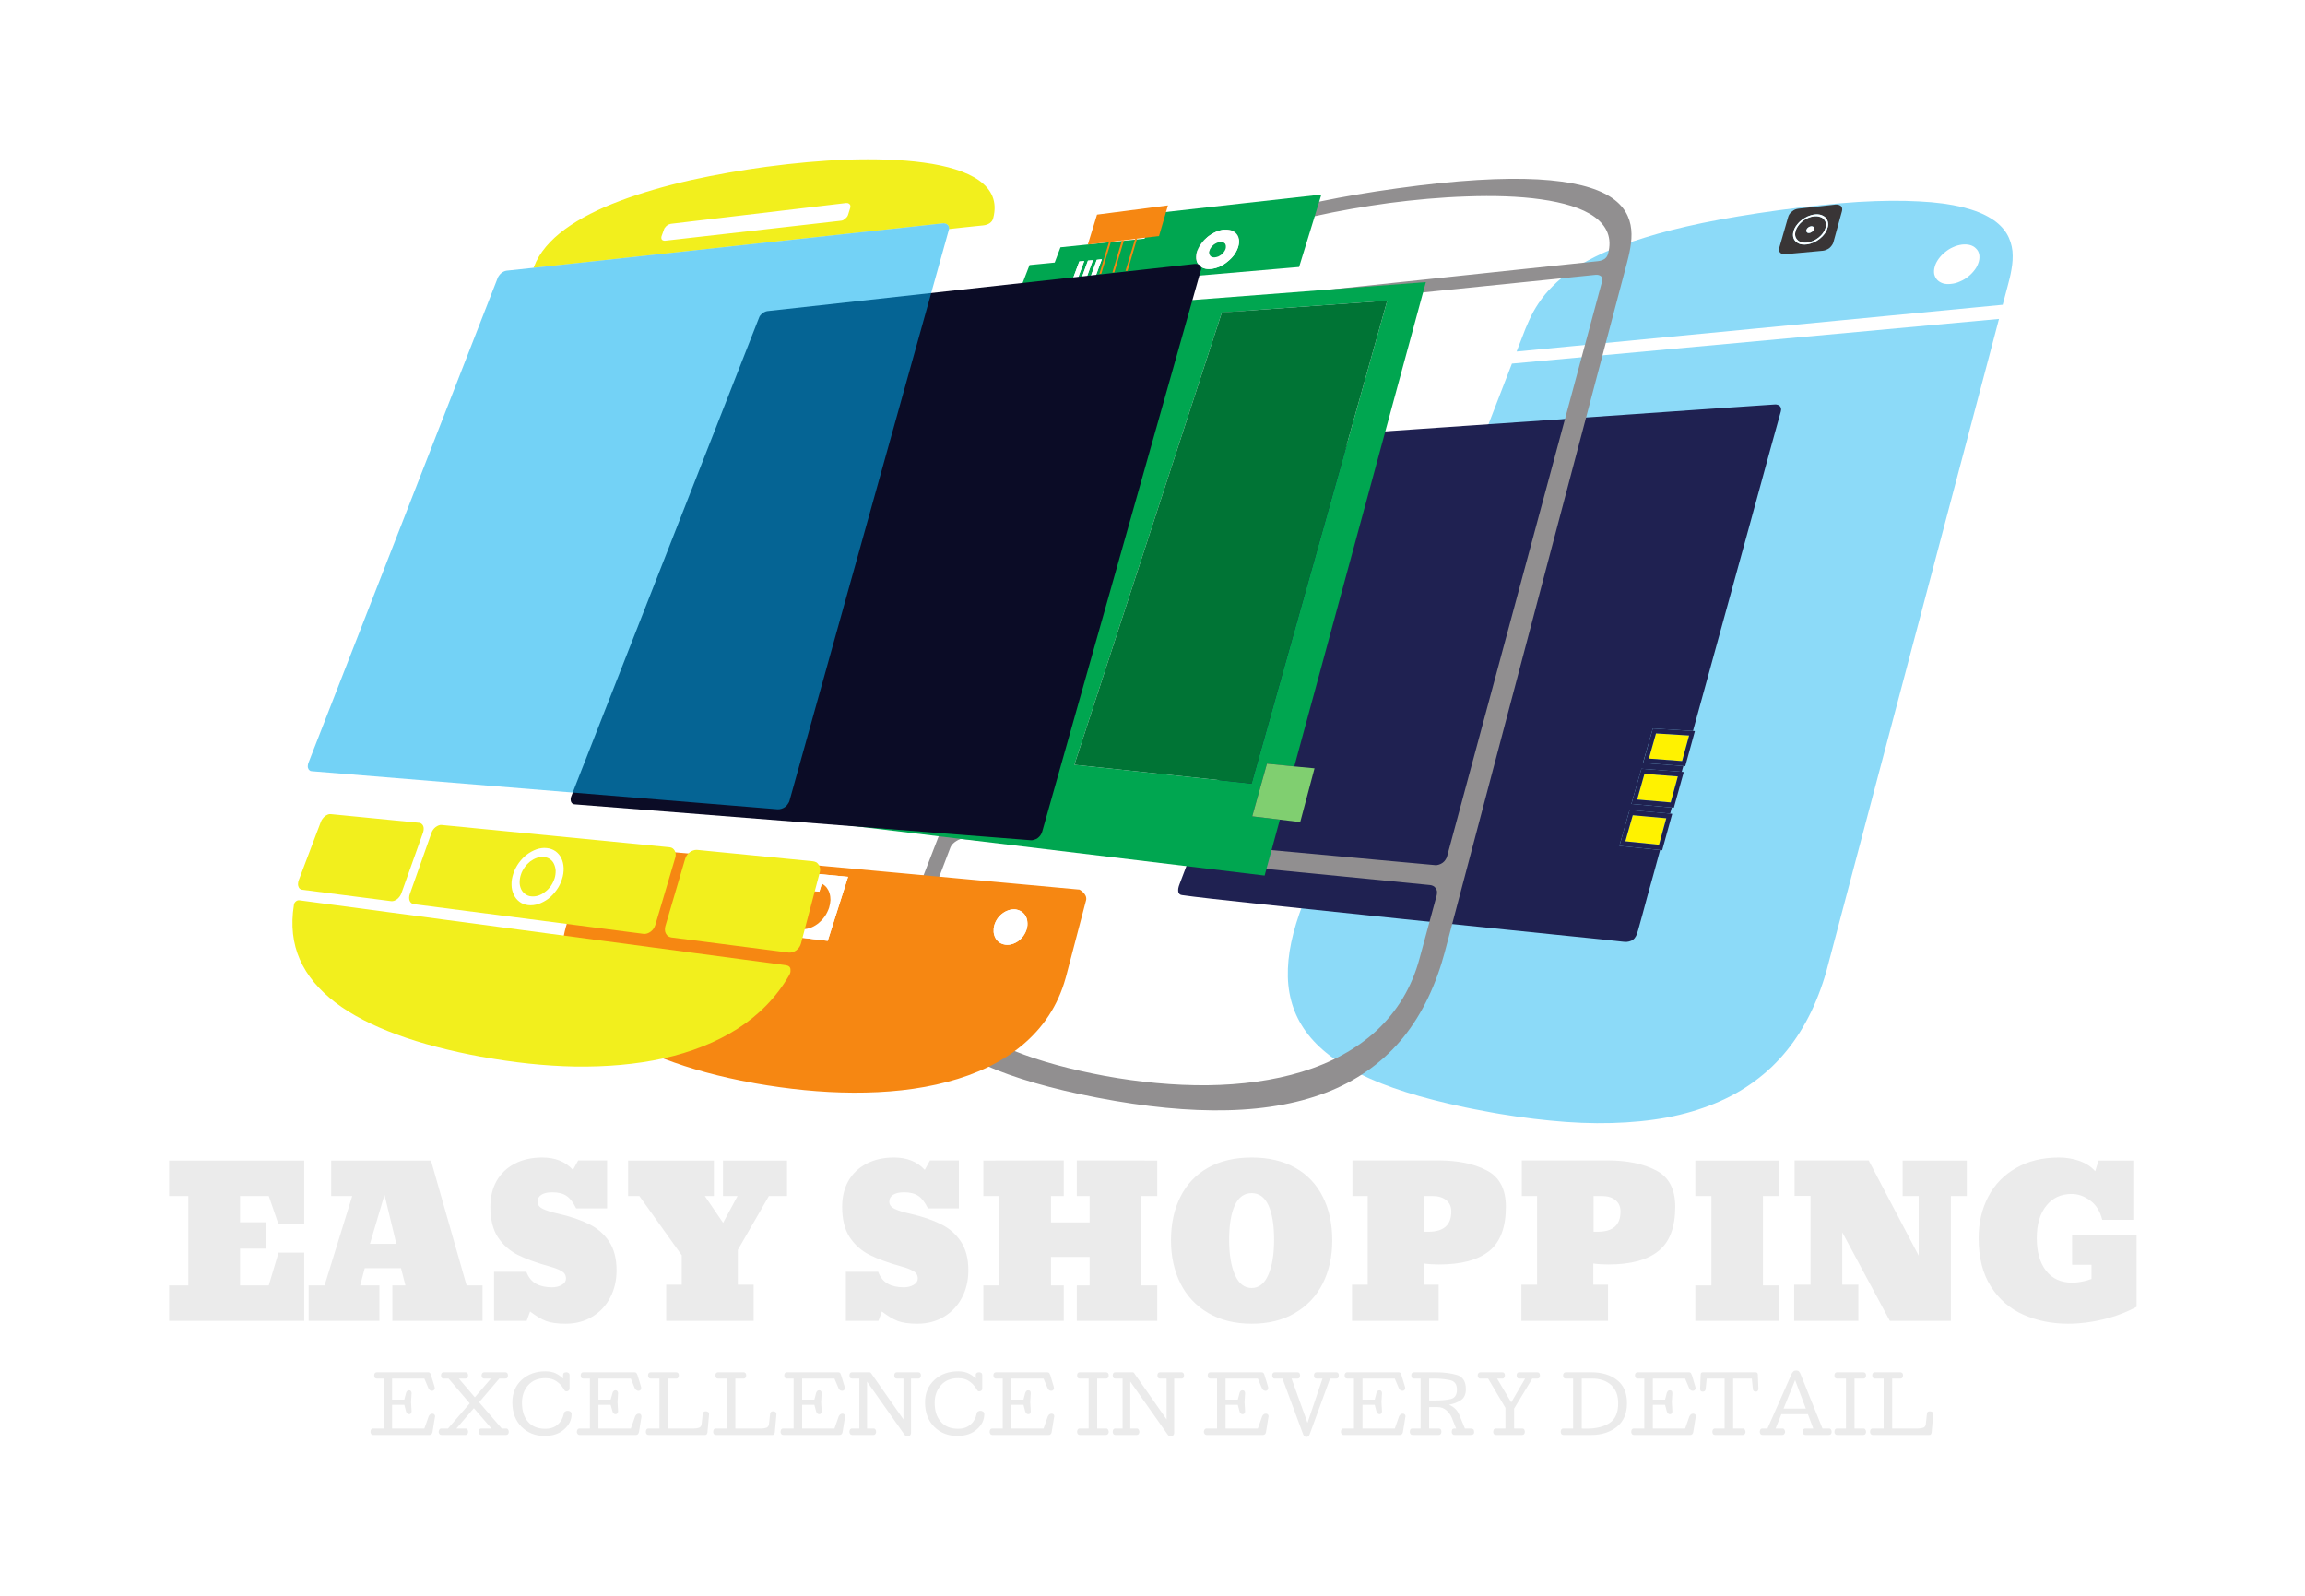 <svg xmlns="http://www.w3.org/2000/svg" version="1.1" xmlns:xlink="http://www.w3.org/1999/xlink" xmlns:svgjs="http://svgjs.dev/svgjs" viewBox="0 0 16.767 11.611"><g transform="matrix(1,0,0,1,1.159,8.42)"><rect width="16.767" height="16.767" x="-1.159" y="-10.998" fill="#ffffff"></rect><g><path d=" M 0.071 1.188 L 0.071 0.93 L 0.211 0.93 L 0.211 0.28 L 0.071 0.28 L 0.071 0.022 L 1.054 0.022 L 1.054 0.486 L 0.867 0.486 L 0.796 0.28 L 0.587 0.28 L 0.587 0.471 L 0.774 0.471 L 0.774 0.663 L 0.587 0.663 L 0.587 0.93 L 0.796 0.93 L 0.867 0.692 L 1.054 0.692 L 1.054 1.188 L 0.071 1.188 M 1.086 1.188 L 1.086 0.93 L 1.202 0.93 L 1.403 0.28 L 1.25 0.28 L 1.25 0.022 L 1.976 0.022 L 2.235 0.93 L 2.351 0.93 L 2.351 1.188 L 1.695 1.188 L 1.695 0.93 L 1.79 0.93 L 1.758 0.805 L 1.494 0.805 L 1.461 0.93 L 1.601 0.93 L 1.601 1.188 L 1.086 1.188 M 1.532 0.628 L 1.724 0.628 L 1.638 0.271 L 1.532 0.628 M 2.812 1.189 Q 2.759 1.168 2.697 1.12 L 2.672 1.188 L 2.435 1.188 L 2.435 0.831 L 2.67 0.831 Q 2.693 0.892 2.74 0.918 Q 2.787 0.944 2.856 0.944 Q 2.898 0.944 2.928 0.926 Q 2.958 0.909 2.958 0.88 Q 2.958 0.844 2.927 0.827 Q 2.897 0.808 2.841 0.793 Q 2.7 0.754 2.609 0.709 Q 2.519 0.664 2.463 0.58 Q 2.408 0.496 2.408 0.358 Q 2.408 0.252 2.453 0.171 Q 2.499 0.09 2.585 0.045 Q 2.67 0 2.786 0 Q 2.927 0 3.009 0.09 L 3.047 0.021 L 3.257 0.021 L 3.257 0.37 L 3.032 0.37 Q 3 0.304 2.962 0.279 Q 2.924 0.253 2.858 0.253 Q 2.807 0.253 2.779 0.271 Q 2.751 0.289 2.751 0.321 Q 2.751 0.355 2.791 0.374 Q 2.831 0.393 2.904 0.409 Q 3.035 0.439 3.125 0.484 Q 3.216 0.528 3.271 0.61 Q 3.326 0.692 3.326 0.821 Q 3.326 0.93 3.28 1.018 Q 3.234 1.107 3.149 1.158 Q 3.065 1.209 2.955 1.209 Q 2.865 1.209 2.812 1.189 M 3.687 1.188 L 3.687 0.925 L 3.8 0.925 L 3.8 0.711 L 3.492 0.28 L 3.41 0.28 L 3.41 0.022 L 4.034 0.022 L 4.034 0.28 L 3.968 0.28 L 4.101 0.475 L 4.206 0.28 L 4.1 0.28 L 4.1 0.022 L 4.566 0.022 L 4.566 0.28 L 4.434 0.28 L 4.208 0.672 L 4.208 0.925 L 4.323 0.925 L 4.323 1.188 L 3.687 1.188 M 5.371 1.189 Q 5.318 1.168 5.256 1.12 L 5.231 1.188 L 4.994 1.188 L 4.994 0.831 L 5.229 0.831 Q 5.252 0.892 5.299 0.918 Q 5.346 0.944 5.415 0.944 Q 5.457 0.944 5.487 0.926 Q 5.517 0.909 5.517 0.88 Q 5.517 0.844 5.486 0.827 Q 5.456 0.808 5.4 0.793 Q 5.259 0.754 5.168 0.709 Q 5.078 0.664 5.022 0.58 Q 4.967 0.496 4.967 0.358 Q 4.967 0.252 5.012 0.171 Q 5.058 0.09 5.144 0.045 Q 5.229 0 5.345 0 Q 5.486 0 5.568 0.09 L 5.606 0.021 L 5.816 0.021 L 5.816 0.37 L 5.591 0.37 Q 5.559 0.304 5.521 0.279 Q 5.483 0.253 5.417 0.253 Q 5.366 0.253 5.338 0.271 Q 5.31 0.289 5.31 0.321 Q 5.31 0.355 5.35 0.374 Q 5.39 0.393 5.463 0.409 Q 5.594 0.439 5.684 0.484 Q 5.775 0.528 5.83 0.61 Q 5.885 0.692 5.885 0.821 Q 5.885 0.93 5.839 1.018 Q 5.793 1.107 5.708 1.158 Q 5.624 1.209 5.514 1.209 Q 5.424 1.209 5.371 1.189 M 5.994 1.188 L 5.994 0.93 L 6.111 0.93 L 6.111 0.28 L 5.994 0.28 L 5.994 0.022 L 6.579 0.021 L 6.579 0.28 L 6.486 0.28 L 6.486 0.472 L 6.767 0.472 L 6.767 0.28 L 6.674 0.28 L 6.674 0.021 L 7.259 0.022 L 7.259 0.28 L 7.142 0.28 L 7.142 0.93 L 7.259 0.93 L 7.259 1.188 L 6.674 1.188 L 6.674 0.93 L 6.767 0.93 L 6.767 0.723 L 6.486 0.723 L 6.486 0.93 L 6.579 0.93 L 6.579 1.188 L 5.994 1.188 M 7.63 1.131 Q 7.497 1.053 7.428 0.916 Q 7.359 0.778 7.359 0.603 Q 7.359 0.421 7.428 0.285 Q 7.497 0.148 7.629 0.074 Q 7.761 0 7.946 0 Q 8.13 0 8.262 0.074 Q 8.394 0.148 8.463 0.285 Q 8.532 0.421 8.532 0.603 Q 8.532 0.778 8.463 0.916 Q 8.394 1.053 8.261 1.131 Q 8.129 1.209 7.946 1.209 Q 7.763 1.209 7.63 1.131 M 8.067 0.853 Q 8.109 0.757 8.109 0.597 Q 8.109 0.441 8.069 0.35 Q 8.028 0.259 7.946 0.259 Q 7.863 0.259 7.822 0.35 Q 7.782 0.441 7.782 0.597 Q 7.782 0.757 7.824 0.853 Q 7.866 0.949 7.946 0.949 Q 8.025 0.949 8.067 0.853 M 8.676 0.925 L 8.79 0.925 L 8.79 0.28 L 8.679 0.28 L 8.679 0.021 L 9.303 0.021 Q 9.518 0.021 9.656 0.094 Q 9.795 0.166 9.795 0.358 Q 9.795 0.582 9.674 0.68 Q 9.552 0.778 9.309 0.778 Q 9.249 0.778 9.2 0.771 L 9.2 0.925 L 9.306 0.925 L 9.306 1.188 L 8.676 1.188 L 8.676 0.925 M 9.231 0.54 Q 9.398 0.54 9.398 0.393 Q 9.398 0.339 9.361 0.31 Q 9.324 0.28 9.263 0.28 L 9.201 0.28 L 9.201 0.54 L 9.231 0.54 M 9.908 0.925 L 10.022 0.925 L 10.022 0.28 L 9.911 0.28 L 9.911 0.021 L 10.535 0.021 Q 10.749 0.021 10.888 0.094 Q 11.027 0.166 11.027 0.358 Q 11.027 0.582 10.905 0.68 Q 10.784 0.778 10.541 0.778 Q 10.481 0.778 10.431 0.771 L 10.431 0.925 L 10.538 0.925 L 10.538 1.188 L 9.908 1.188 L 9.908 0.925 M 10.463 0.54 Q 10.629 0.54 10.629 0.393 Q 10.629 0.339 10.592 0.31 Q 10.556 0.28 10.494 0.28 L 10.433 0.28 L 10.433 0.54 L 10.463 0.54 M 11.173 1.188 L 11.173 0.93 L 11.29 0.93 L 11.29 0.28 L 11.173 0.28 L 11.173 0.022 L 11.782 0.022 L 11.782 0.28 L 11.665 0.28 L 11.665 0.93 L 11.782 0.93 L 11.782 1.188 L 11.173 1.188 M 11.892 1.188 L 11.892 0.925 L 12.011 0.925 L 12.011 0.279 L 11.895 0.279 L 11.895 0.021 L 12.434 0.021 L 12.798 0.714 L 12.798 0.28 L 12.681 0.28 L 12.681 0.022 L 13.148 0.022 L 13.148 0.28 L 13.032 0.28 L 13.032 1.188 L 12.588 1.188 L 12.242 0.544 L 12.242 0.925 L 12.359 0.925 L 12.359 1.188 L 11.892 1.188 M 13.559 1.143 Q 13.411 1.077 13.323 0.938 Q 13.234 0.798 13.234 0.586 Q 13.234 0.418 13.304 0.285 Q 13.374 0.151 13.507 0.076 Q 13.639 0 13.819 0 Q 13.896 0 13.968 0.025 Q 14.04 0.051 14.082 0.1 L 14.106 0.022 L 14.359 0.022 L 14.359 0.453 L 14.133 0.453 Q 14.11 0.36 14.046 0.313 Q 13.981 0.265 13.911 0.265 Q 13.794 0.265 13.726 0.351 Q 13.657 0.436 13.657 0.586 Q 13.657 0.738 13.725 0.824 Q 13.792 0.91 13.915 0.91 Q 13.947 0.91 13.978 0.904 Q 14.01 0.898 14.029 0.892 Q 14.049 0.885 14.055 0.883 L 14.055 0.78 L 13.914 0.78 L 13.914 0.562 L 14.383 0.562 L 14.383 1.086 Q 14.271 1.146 14.142 1.177 Q 14.013 1.209 13.885 1.209 Q 13.707 1.209 13.559 1.143" fill="#ebebeb" fill-rule="nonzero"></path></g><g><path d=" M 1.835 1.845 Q 1.835 1.855 1.83 1.861 Q 1.826 1.867 1.817 1.867 Q 1.808 1.867 1.803 1.861 Q 1.797 1.856 1.795 1.848 L 1.782 1.799 L 1.693 1.799 L 1.693 1.971 L 1.928 1.971 L 1.959 1.883 Q 1.963 1.875 1.969 1.869 Q 1.976 1.863 1.986 1.863 Q 1.995 1.863 2 1.868 Q 2.006 1.874 2.006 1.883 Q 2.006 1.885 2.005 1.888 Q 2.005 1.891 2.004 1.893 L 1.987 1.997 Q 1.985 2.007 1.98 2.012 Q 1.975 2.018 1.965 2.018 L 1.555 2.018 Q 1.546 2.018 1.541 2.011 Q 1.536 2.004 1.536 1.996 Q 1.536 1.986 1.54 1.979 Q 1.545 1.971 1.555 1.971 L 1.631 1.971 L 1.631 1.608 L 1.582 1.608 Q 1.572 1.608 1.567 1.601 Q 1.563 1.594 1.563 1.584 Q 1.563 1.575 1.568 1.568 Q 1.573 1.562 1.583 1.562 L 1.955 1.562 Q 1.964 1.562 1.969 1.567 Q 1.973 1.573 1.976 1.582 L 2.002 1.667 Q 2.003 1.67 2.003 1.672 Q 2.004 1.675 2.004 1.677 Q 2.004 1.686 1.998 1.691 Q 1.993 1.697 1.984 1.697 Q 1.974 1.697 1.967 1.691 Q 1.96 1.685 1.957 1.677 L 1.928 1.608 L 1.693 1.608 L 1.693 1.761 L 1.782 1.761 L 1.795 1.711 Q 1.797 1.704 1.803 1.698 Q 1.808 1.693 1.817 1.693 Q 1.826 1.693 1.83 1.699 Q 1.835 1.705 1.835 1.714 L 1.831 1.779 L 1.835 1.845 M 2.536 1.584 Q 2.536 1.594 2.532 1.601 Q 2.527 1.608 2.517 1.608 L 2.473 1.608 L 2.326 1.78 L 2.491 1.971 L 2.523 1.971 Q 2.533 1.971 2.537 1.979 Q 2.542 1.986 2.542 1.996 Q 2.542 2.004 2.537 2.011 Q 2.532 2.018 2.522 2.018 L 2.342 2.018 Q 2.333 2.018 2.328 2.011 Q 2.323 2.004 2.323 1.996 Q 2.323 1.986 2.327 1.979 Q 2.332 1.971 2.342 1.971 L 2.416 1.971 L 2.288 1.823 L 2.161 1.971 L 2.227 1.971 Q 2.237 1.971 2.242 1.979 Q 2.246 1.986 2.246 1.996 Q 2.246 2.004 2.241 2.011 Q 2.236 2.018 2.227 2.018 L 2.052 2.018 Q 2.043 2.018 2.038 2.011 Q 2.032 2.004 2.032 1.996 Q 2.032 1.986 2.037 1.979 Q 2.041 1.971 2.051 1.971 L 2.1 1.971 L 2.258 1.788 L 2.104 1.608 L 2.068 1.608 Q 2.058 1.608 2.053 1.601 Q 2.049 1.594 2.049 1.584 Q 2.049 1.575 2.054 1.568 Q 2.059 1.562 2.068 1.562 L 2.227 1.562 Q 2.236 1.562 2.241 1.568 Q 2.246 1.575 2.246 1.584 Q 2.246 1.594 2.242 1.601 Q 2.237 1.608 2.227 1.608 L 2.179 1.608 L 2.295 1.744 L 2.412 1.608 L 2.364 1.608 Q 2.353 1.608 2.349 1.601 Q 2.344 1.594 2.344 1.584 Q 2.344 1.575 2.35 1.568 Q 2.355 1.562 2.364 1.562 L 2.517 1.562 Q 2.526 1.562 2.531 1.568 Q 2.536 1.575 2.536 1.584 L 2.536 1.584 M 2.999 1.866 Q 2.999 1.93 2.945 1.977 Q 2.892 2.025 2.802 2.025 Q 2.702 2.025 2.635 1.959 Q 2.568 1.892 2.568 1.781 Q 2.568 1.68 2.636 1.617 Q 2.705 1.555 2.807 1.555 Q 2.851 1.555 2.882 1.569 Q 2.913 1.584 2.937 1.608 L 2.937 1.581 Q 2.937 1.571 2.944 1.566 Q 2.952 1.562 2.962 1.562 Q 2.97 1.562 2.977 1.567 Q 2.984 1.572 2.984 1.581 L 2.984 1.681 Q 2.984 1.69 2.977 1.695 Q 2.97 1.701 2.962 1.701 Q 2.953 1.701 2.948 1.694 Q 2.944 1.686 2.939 1.68 Q 2.92 1.648 2.888 1.627 Q 2.857 1.605 2.807 1.605 Q 2.729 1.605 2.683 1.656 Q 2.638 1.707 2.638 1.784 Q 2.638 1.872 2.682 1.922 Q 2.726 1.973 2.807 1.973 Q 2.864 1.973 2.898 1.942 Q 2.933 1.912 2.943 1.861 Q 2.945 1.851 2.953 1.847 Q 2.961 1.842 2.97 1.842 Q 2.981 1.842 2.99 1.848 Q 2.999 1.854 2.999 1.866 L 2.999 1.866 M 3.337 1.845 Q 3.337 1.855 3.332 1.861 Q 3.327 1.867 3.318 1.867 Q 3.31 1.867 3.305 1.861 Q 3.299 1.856 3.297 1.848 L 3.283 1.799 L 3.194 1.799 L 3.194 1.971 L 3.43 1.971 L 3.461 1.883 Q 3.464 1.875 3.471 1.869 Q 3.478 1.863 3.488 1.863 Q 3.497 1.863 3.502 1.868 Q 3.507 1.874 3.507 1.883 Q 3.507 1.885 3.507 1.888 Q 3.507 1.891 3.506 1.893 L 3.489 1.997 Q 3.486 2.007 3.482 2.012 Q 3.477 2.018 3.467 2.018 L 3.057 2.018 Q 3.048 2.018 3.043 2.011 Q 3.037 2.004 3.037 1.996 Q 3.037 1.986 3.042 1.979 Q 3.046 1.971 3.057 1.971 L 3.132 1.971 L 3.132 1.608 L 3.084 1.608 Q 3.074 1.608 3.069 1.601 Q 3.065 1.594 3.065 1.584 Q 3.065 1.575 3.07 1.568 Q 3.075 1.562 3.084 1.562 L 3.456 1.562 Q 3.466 1.562 3.47 1.567 Q 3.475 1.573 3.478 1.582 L 3.504 1.667 Q 3.505 1.67 3.505 1.672 Q 3.505 1.675 3.505 1.677 Q 3.505 1.686 3.5 1.691 Q 3.494 1.697 3.486 1.697 Q 3.476 1.697 3.469 1.691 Q 3.462 1.685 3.458 1.677 L 3.43 1.608 L 3.194 1.608 L 3.194 1.761 L 3.283 1.761 L 3.297 1.711 Q 3.299 1.704 3.305 1.698 Q 3.31 1.693 3.318 1.693 Q 3.327 1.693 3.332 1.699 Q 3.337 1.705 3.337 1.714 L 3.333 1.779 L 3.337 1.845 M 3.779 1.584 Q 3.779 1.594 3.774 1.601 Q 3.77 1.608 3.76 1.608 L 3.7 1.608 L 3.7 1.971 L 3.888 1.971 Q 3.911 1.971 3.927 1.965 Q 3.943 1.958 3.945 1.937 L 3.953 1.863 Q 3.954 1.854 3.96 1.85 Q 3.965 1.846 3.975 1.846 Q 3.985 1.846 3.992 1.851 Q 3.999 1.856 3.999 1.867 L 3.987 2 Q 3.986 2.007 3.982 2.013 Q 3.978 2.018 3.971 2.018 L 3.558 2.018 Q 3.549 2.018 3.544 2.011 Q 3.539 2.004 3.539 1.996 Q 3.539 1.986 3.543 1.979 Q 3.548 1.971 3.558 1.971 L 3.638 1.971 L 3.638 1.608 L 3.574 1.608 Q 3.564 1.608 3.56 1.601 Q 3.555 1.594 3.555 1.584 Q 3.555 1.575 3.56 1.568 Q 3.566 1.562 3.575 1.562 L 3.759 1.562 Q 3.769 1.562 3.774 1.568 Q 3.779 1.575 3.779 1.584 L 3.779 1.584 M 4.269 1.584 Q 4.269 1.594 4.264 1.601 Q 4.26 1.608 4.25 1.608 L 4.19 1.608 L 4.19 1.971 L 4.378 1.971 Q 4.4 1.971 4.417 1.965 Q 4.433 1.958 4.435 1.937 L 4.443 1.863 Q 4.444 1.854 4.45 1.85 Q 4.455 1.846 4.465 1.846 Q 4.475 1.846 4.482 1.851 Q 4.489 1.856 4.489 1.867 L 4.477 2 Q 4.476 2.007 4.472 2.013 Q 4.468 2.018 4.461 2.018 L 4.048 2.018 Q 4.039 2.018 4.034 2.011 Q 4.029 2.004 4.029 1.996 Q 4.029 1.986 4.033 1.979 Q 4.038 1.971 4.048 1.971 L 4.128 1.971 L 4.128 1.608 L 4.064 1.608 Q 4.054 1.608 4.05 1.601 Q 4.045 1.594 4.045 1.584 Q 4.045 1.575 4.05 1.568 Q 4.056 1.562 4.065 1.562 L 4.249 1.562 Q 4.259 1.562 4.264 1.568 Q 4.269 1.575 4.269 1.584 L 4.269 1.584 M 4.818 1.845 Q 4.818 1.855 4.813 1.861 Q 4.809 1.867 4.8 1.867 Q 4.791 1.867 4.786 1.861 Q 4.78 1.856 4.778 1.848 L 4.765 1.799 L 4.676 1.799 L 4.676 1.971 L 4.911 1.971 L 4.942 1.883 Q 4.946 1.875 4.952 1.869 Q 4.959 1.863 4.969 1.863 Q 4.978 1.863 4.983 1.868 Q 4.989 1.874 4.989 1.883 Q 4.989 1.885 4.988 1.888 Q 4.988 1.891 4.987 1.893 L 4.97 1.997 Q 4.968 2.007 4.963 2.012 Q 4.958 2.018 4.948 2.018 L 4.538 2.018 Q 4.529 2.018 4.524 2.011 Q 4.519 2.004 4.519 1.996 Q 4.519 1.986 4.523 1.979 Q 4.528 1.971 4.538 1.971 L 4.614 1.971 L 4.614 1.608 L 4.565 1.608 Q 4.555 1.608 4.55 1.601 Q 4.546 1.594 4.546 1.584 Q 4.546 1.575 4.551 1.568 Q 4.556 1.562 4.565 1.562 L 4.938 1.562 Q 4.947 1.562 4.952 1.567 Q 4.956 1.573 4.959 1.582 L 4.985 1.667 Q 4.986 1.67 4.986 1.672 Q 4.987 1.675 4.987 1.677 Q 4.987 1.686 4.981 1.691 Q 4.976 1.697 4.967 1.697 Q 4.957 1.697 4.95 1.691 Q 4.943 1.685 4.94 1.677 L 4.911 1.608 L 4.676 1.608 L 4.676 1.761 L 4.765 1.761 L 4.778 1.711 Q 4.78 1.704 4.786 1.698 Q 4.791 1.693 4.8 1.693 Q 4.809 1.693 4.813 1.699 Q 4.818 1.705 4.818 1.714 L 4.814 1.779 L 4.818 1.845 M 5.02 1.584 Q 5.02 1.575 5.025 1.568 Q 5.03 1.562 5.04 1.562 L 5.163 1.562 Q 5.169 1.562 5.173 1.564 Q 5.176 1.566 5.179 1.571 L 5.413 1.905 L 5.413 1.608 L 5.365 1.608 Q 5.355 1.608 5.35 1.601 Q 5.346 1.594 5.346 1.584 Q 5.346 1.575 5.351 1.568 Q 5.356 1.562 5.365 1.562 L 5.52 1.562 Q 5.53 1.562 5.535 1.568 Q 5.54 1.575 5.54 1.584 Q 5.54 1.594 5.535 1.601 Q 5.531 1.608 5.521 1.608 L 5.468 1.608 L 5.468 2.004 Q 5.468 2.014 5.461 2.021 Q 5.454 2.028 5.444 2.028 Q 5.435 2.028 5.429 2.024 Q 5.423 2.02 5.419 2.014 L 5.148 1.63 L 5.148 1.971 L 5.195 1.971 Q 5.205 1.971 5.21 1.979 Q 5.214 1.986 5.214 1.996 Q 5.214 2.004 5.209 2.011 Q 5.204 2.018 5.195 2.018 L 5.04 2.018 Q 5.03 2.018 5.025 2.011 Q 5.02 2.004 5.02 1.996 Q 5.02 1.986 5.024 1.979 Q 5.029 1.971 5.039 1.971 L 5.092 1.971 L 5.092 1.608 L 5.039 1.608 Q 5.029 1.608 5.024 1.601 Q 5.02 1.594 5.02 1.584 L 5.02 1.584 M 6.001 1.866 Q 6.001 1.93 5.947 1.977 Q 5.894 2.025 5.805 2.025 Q 5.704 2.025 5.637 1.959 Q 5.57 1.892 5.57 1.781 Q 5.57 1.68 5.639 1.617 Q 5.707 1.555 5.81 1.555 Q 5.853 1.555 5.884 1.569 Q 5.916 1.584 5.939 1.608 L 5.939 1.581 Q 5.939 1.571 5.947 1.566 Q 5.954 1.562 5.964 1.562 Q 5.973 1.562 5.98 1.567 Q 5.986 1.572 5.986 1.581 L 5.986 1.681 Q 5.986 1.69 5.98 1.695 Q 5.973 1.701 5.964 1.701 Q 5.955 1.701 5.951 1.694 Q 5.946 1.686 5.942 1.68 Q 5.922 1.648 5.891 1.627 Q 5.86 1.605 5.81 1.605 Q 5.731 1.605 5.686 1.656 Q 5.64 1.707 5.64 1.784 Q 5.64 1.872 5.685 1.922 Q 5.729 1.973 5.81 1.973 Q 5.866 1.973 5.901 1.942 Q 5.936 1.912 5.946 1.861 Q 5.947 1.851 5.956 1.847 Q 5.964 1.842 5.973 1.842 Q 5.983 1.842 5.992 1.848 Q 6.001 1.854 6.001 1.866 L 6.001 1.866 M 6.339 1.845 Q 6.339 1.855 6.335 1.861 Q 6.33 1.867 6.321 1.867 Q 6.312 1.867 6.307 1.861 Q 6.302 1.856 6.299 1.848 L 6.286 1.799 L 6.197 1.799 L 6.197 1.971 L 6.432 1.971 L 6.463 1.883 Q 6.467 1.875 6.473 1.869 Q 6.48 1.863 6.49 1.863 Q 6.499 1.863 6.505 1.868 Q 6.51 1.874 6.51 1.883 Q 6.51 1.885 6.509 1.888 Q 6.509 1.891 6.508 1.893 L 6.491 1.997 Q 6.489 2.007 6.484 2.012 Q 6.479 2.018 6.47 2.018 L 6.059 2.018 Q 6.05 2.018 6.045 2.011 Q 6.04 2.004 6.04 1.996 Q 6.04 1.986 6.044 1.979 Q 6.049 1.971 6.059 1.971 L 6.135 1.971 L 6.135 1.608 L 6.086 1.608 Q 6.076 1.608 6.072 1.601 Q 6.067 1.594 6.067 1.584 Q 6.067 1.575 6.072 1.568 Q 6.077 1.562 6.087 1.562 L 6.459 1.562 Q 6.468 1.562 6.473 1.567 Q 6.477 1.573 6.481 1.582 L 6.506 1.667 Q 6.507 1.67 6.507 1.672 Q 6.508 1.675 6.508 1.677 Q 6.508 1.686 6.502 1.691 Q 6.497 1.697 6.488 1.697 Q 6.478 1.697 6.471 1.691 Q 6.464 1.685 6.461 1.677 L 6.432 1.608 L 6.197 1.608 L 6.197 1.761 L 6.286 1.761 L 6.299 1.711 Q 6.302 1.704 6.307 1.698 Q 6.312 1.693 6.321 1.693 Q 6.33 1.693 6.335 1.699 Q 6.339 1.705 6.339 1.714 L 6.335 1.779 L 6.339 1.845 M 6.676 1.996 Q 6.676 1.986 6.68 1.979 Q 6.685 1.971 6.695 1.971 L 6.76 1.971 L 6.76 1.608 L 6.695 1.608 Q 6.685 1.608 6.68 1.601 Q 6.676 1.594 6.676 1.584 Q 6.676 1.575 6.681 1.568 Q 6.686 1.562 6.695 1.562 L 6.886 1.562 Q 6.895 1.562 6.901 1.568 Q 6.906 1.575 6.906 1.584 Q 6.906 1.594 6.901 1.601 Q 6.897 1.608 6.887 1.608 L 6.822 1.608 L 6.822 1.971 L 6.887 1.971 Q 6.897 1.971 6.901 1.979 Q 6.906 1.986 6.906 1.996 Q 6.906 2.004 6.901 2.011 Q 6.895 2.018 6.886 2.018 L 6.695 2.018 Q 6.686 2.018 6.681 2.011 Q 6.676 2.004 6.676 1.996 L 6.676 1.996 M 6.935 1.584 Q 6.935 1.575 6.94 1.568 Q 6.945 1.562 6.954 1.562 L 7.078 1.562 Q 7.084 1.562 7.087 1.564 Q 7.091 1.566 7.093 1.571 L 7.327 1.905 L 7.327 1.608 L 7.279 1.608 Q 7.269 1.608 7.265 1.601 Q 7.26 1.594 7.26 1.584 Q 7.26 1.575 7.265 1.568 Q 7.271 1.562 7.28 1.562 L 7.435 1.562 Q 7.444 1.562 7.449 1.568 Q 7.454 1.575 7.454 1.584 Q 7.454 1.594 7.45 1.601 Q 7.446 1.608 7.435 1.608 L 7.382 1.608 L 7.382 2.004 Q 7.382 2.014 7.375 2.021 Q 7.368 2.028 7.359 2.028 Q 7.35 2.028 7.344 2.024 Q 7.338 2.02 7.334 2.014 L 7.063 1.63 L 7.063 1.971 L 7.11 1.971 Q 7.12 1.971 7.124 1.979 Q 7.129 1.986 7.129 1.996 Q 7.129 2.004 7.124 2.011 Q 7.119 2.018 7.109 2.018 L 6.954 2.018 Q 6.945 2.018 6.94 2.011 Q 6.935 2.004 6.935 1.996 Q 6.935 1.986 6.939 1.979 Q 6.944 1.971 6.954 1.971 L 7.007 1.971 L 7.007 1.608 L 6.954 1.608 Q 6.944 1.608 6.939 1.601 Q 6.935 1.594 6.935 1.584 L 6.935 1.584 M 7.898 1.845 Q 7.898 1.855 7.893 1.861 Q 7.889 1.867 7.879 1.867 Q 7.871 1.867 7.866 1.861 Q 7.86 1.856 7.858 1.848 L 7.845 1.799 L 7.756 1.799 L 7.756 1.971 L 7.991 1.971 L 8.022 1.883 Q 8.025 1.875 8.032 1.869 Q 8.039 1.863 8.049 1.863 Q 8.058 1.863 8.063 1.868 Q 8.069 1.874 8.069 1.883 Q 8.069 1.885 8.068 1.888 Q 8.068 1.891 8.067 1.893 L 8.05 1.997 Q 8.048 2.007 8.043 2.012 Q 8.038 2.018 8.028 2.018 L 7.618 2.018 Q 7.609 2.018 7.604 2.011 Q 7.598 2.004 7.598 1.996 Q 7.598 1.986 7.603 1.979 Q 7.608 1.971 7.618 1.971 L 7.694 1.971 L 7.694 1.608 L 7.645 1.608 Q 7.635 1.608 7.63 1.601 Q 7.626 1.594 7.626 1.584 Q 7.626 1.575 7.631 1.568 Q 7.636 1.562 7.645 1.562 L 8.017 1.562 Q 8.027 1.562 8.032 1.567 Q 8.036 1.573 8.039 1.582 L 8.065 1.667 Q 8.066 1.67 8.066 1.672 Q 8.066 1.675 8.066 1.677 Q 8.066 1.686 8.061 1.691 Q 8.056 1.697 8.047 1.697 Q 8.037 1.697 8.03 1.691 Q 8.023 1.685 8.02 1.677 L 7.991 1.608 L 7.756 1.608 L 7.756 1.761 L 7.845 1.761 L 7.858 1.711 Q 7.86 1.704 7.866 1.698 Q 7.871 1.693 7.879 1.693 Q 7.889 1.693 7.893 1.699 Q 7.898 1.705 7.898 1.714 L 7.894 1.779 L 7.898 1.845 M 8.58 1.584 Q 8.58 1.594 8.576 1.601 Q 8.571 1.608 8.561 1.608 L 8.516 1.608 L 8.369 2.01 Q 8.365 2.021 8.36 2.026 Q 8.355 2.032 8.344 2.032 Q 8.334 2.032 8.328 2.026 Q 8.323 2.02 8.319 2.01 L 8.17 1.608 L 8.114 1.608 Q 8.104 1.608 8.1 1.601 Q 8.095 1.594 8.095 1.584 Q 8.095 1.575 8.1 1.568 Q 8.105 1.562 8.115 1.562 L 8.279 1.562 Q 8.288 1.562 8.293 1.568 Q 8.298 1.575 8.298 1.584 Q 8.298 1.594 8.294 1.601 Q 8.289 1.608 8.279 1.608 L 8.236 1.608 L 8.352 1.93 L 8.461 1.608 L 8.418 1.608 Q 8.408 1.608 8.403 1.601 Q 8.399 1.594 8.399 1.584 Q 8.399 1.575 8.404 1.568 Q 8.409 1.562 8.419 1.562 L 8.561 1.562 Q 8.57 1.562 8.575 1.568 Q 8.58 1.575 8.58 1.584 L 8.58 1.584 M 8.894 1.845 Q 8.894 1.855 8.889 1.861 Q 8.885 1.867 8.876 1.867 Q 8.867 1.867 8.862 1.861 Q 8.856 1.856 8.854 1.848 L 8.841 1.799 L 8.752 1.799 L 8.752 1.971 L 8.987 1.971 L 9.018 1.883 Q 9.022 1.875 9.028 1.869 Q 9.035 1.863 9.045 1.863 Q 9.054 1.863 9.059 1.868 Q 9.065 1.874 9.065 1.883 Q 9.065 1.885 9.064 1.888 Q 9.064 1.891 9.063 1.893 L 9.046 1.997 Q 9.044 2.007 9.039 2.012 Q 9.034 2.018 9.024 2.018 L 8.614 2.018 Q 8.605 2.018 8.6 2.011 Q 8.595 2.004 8.595 1.996 Q 8.595 1.986 8.599 1.979 Q 8.604 1.971 8.614 1.971 L 8.69 1.971 L 8.69 1.608 L 8.641 1.608 Q 8.631 1.608 8.626 1.601 Q 8.622 1.594 8.622 1.584 Q 8.622 1.575 8.627 1.568 Q 8.632 1.562 8.641 1.562 L 9.014 1.562 Q 9.023 1.562 9.028 1.567 Q 9.032 1.573 9.035 1.582 L 9.061 1.667 Q 9.062 1.67 9.062 1.672 Q 9.063 1.675 9.063 1.677 Q 9.063 1.686 9.057 1.691 Q 9.052 1.697 9.043 1.697 Q 9.033 1.697 9.026 1.691 Q 9.019 1.685 9.016 1.677 L 8.987 1.608 L 8.752 1.608 L 8.752 1.761 L 8.841 1.761 L 8.854 1.711 Q 8.856 1.704 8.862 1.698 Q 8.867 1.693 8.876 1.693 Q 8.885 1.693 8.889 1.699 Q 8.894 1.705 8.894 1.714 L 8.89 1.779 L 8.894 1.845 M 9.286 1.767 Q 9.347 1.767 9.393 1.757 Q 9.439 1.746 9.439 1.688 Q 9.439 1.629 9.387 1.619 Q 9.335 1.608 9.276 1.608 L 9.237 1.608 L 9.237 1.767 L 9.286 1.767 M 9.504 1.685 Q 9.504 1.74 9.469 1.764 Q 9.433 1.789 9.381 1.798 Q 9.407 1.809 9.426 1.827 Q 9.445 1.845 9.457 1.874 L 9.497 1.971 L 9.536 1.971 Q 9.552 1.971 9.558 1.977 Q 9.564 1.982 9.564 1.996 Q 9.564 2.011 9.556 2.014 Q 9.548 2.018 9.536 2.018 L 9.42 2.018 Q 9.411 2.018 9.406 2.011 Q 9.401 2.004 9.401 1.996 Q 9.401 1.986 9.405 1.978 Q 9.41 1.971 9.42 1.971 L 9.433 1.971 L 9.403 1.896 Q 9.391 1.865 9.364 1.84 Q 9.337 1.815 9.297 1.815 L 9.237 1.815 L 9.237 1.971 L 9.307 1.971 Q 9.317 1.971 9.322 1.978 Q 9.326 1.986 9.326 1.996 Q 9.326 2.004 9.321 2.011 Q 9.316 2.018 9.307 2.018 L 9.116 2.018 Q 9.106 2.018 9.101 2.011 Q 9.096 2.004 9.096 1.996 Q 9.096 1.986 9.1 1.978 Q 9.105 1.971 9.115 1.971 L 9.175 1.971 L 9.175 1.608 L 9.126 1.608 Q 9.116 1.608 9.111 1.601 Q 9.107 1.594 9.107 1.584 Q 9.107 1.575 9.112 1.568 Q 9.117 1.562 9.127 1.562 L 9.284 1.562 Q 9.371 1.562 9.437 1.581 Q 9.504 1.6 9.504 1.685 L 9.504 1.685 M 10.043 1.584 Q 10.043 1.594 10.039 1.601 Q 10.034 1.608 10.024 1.608 L 9.987 1.608 L 9.855 1.826 L 9.855 1.971 L 9.914 1.971 Q 9.924 1.971 9.929 1.979 Q 9.933 1.986 9.933 1.996 Q 9.933 2.004 9.928 2.011 Q 9.923 2.018 9.913 2.018 L 9.723 2.018 Q 9.713 2.018 9.708 2.011 Q 9.703 2.004 9.703 1.996 Q 9.703 1.986 9.707 1.979 Q 9.712 1.971 9.722 1.971 L 9.792 1.971 L 9.792 1.821 L 9.666 1.608 L 9.61 1.608 Q 9.599 1.608 9.595 1.601 Q 9.59 1.594 9.59 1.584 Q 9.59 1.575 9.596 1.568 Q 9.601 1.562 9.61 1.562 L 9.768 1.562 Q 9.778 1.562 9.783 1.568 Q 9.788 1.575 9.788 1.584 Q 9.788 1.594 9.783 1.601 Q 9.779 1.608 9.769 1.608 L 9.731 1.608 L 9.834 1.781 L 9.935 1.608 L 9.892 1.608 Q 9.882 1.608 9.878 1.601 Q 9.873 1.594 9.873 1.584 Q 9.873 1.575 9.878 1.568 Q 9.883 1.562 9.893 1.562 L 10.023 1.562 Q 10.033 1.562 10.038 1.568 Q 10.043 1.575 10.043 1.584 L 10.043 1.584 M 10.612 1.787 Q 10.612 1.702 10.561 1.655 Q 10.509 1.608 10.423 1.608 L 10.347 1.608 L 10.347 1.971 Q 10.356 1.972 10.365 1.972 Q 10.374 1.972 10.383 1.972 Q 10.484 1.972 10.548 1.932 Q 10.612 1.891 10.612 1.787 L 10.612 1.787 M 10.676 1.787 Q 10.676 1.9 10.602 1.959 Q 10.528 2.018 10.416 2.018 L 10.214 2.018 Q 10.204 2.018 10.199 2.011 Q 10.194 2.004 10.194 1.996 Q 10.194 1.986 10.198 1.979 Q 10.203 1.971 10.213 1.971 L 10.284 1.971 L 10.284 1.608 L 10.23 1.608 Q 10.22 1.608 10.216 1.601 Q 10.211 1.594 10.211 1.584 Q 10.211 1.575 10.217 1.568 Q 10.222 1.562 10.231 1.562 L 10.416 1.562 Q 10.531 1.562 10.603 1.618 Q 10.676 1.674 10.676 1.787 L 10.676 1.787 M 11.006 1.845 Q 11.006 1.855 11.002 1.861 Q 10.997 1.867 10.988 1.867 Q 10.979 1.867 10.974 1.861 Q 10.969 1.856 10.966 1.848 L 10.953 1.799 L 10.864 1.799 L 10.864 1.971 L 11.099 1.971 L 11.13 1.883 Q 11.134 1.875 11.14 1.869 Q 11.147 1.863 11.157 1.863 Q 11.166 1.863 11.172 1.868 Q 11.177 1.874 11.177 1.883 Q 11.177 1.885 11.176 1.888 Q 11.176 1.891 11.175 1.893 L 11.158 1.997 Q 11.156 2.007 11.151 2.012 Q 11.146 2.018 11.137 2.018 L 10.726 2.018 Q 10.717 2.018 10.712 2.011 Q 10.707 2.004 10.707 1.996 Q 10.707 1.986 10.711 1.979 Q 10.716 1.971 10.726 1.971 L 10.802 1.971 L 10.802 1.608 L 10.753 1.608 Q 10.743 1.608 10.739 1.601 Q 10.734 1.594 10.734 1.584 Q 10.734 1.575 10.739 1.568 Q 10.744 1.562 10.754 1.562 L 11.126 1.562 Q 11.135 1.562 11.14 1.567 Q 11.144 1.573 11.148 1.582 L 11.173 1.667 Q 11.174 1.67 11.174 1.672 Q 11.175 1.675 11.175 1.677 Q 11.175 1.686 11.169 1.691 Q 11.164 1.697 11.155 1.697 Q 11.145 1.697 11.138 1.691 Q 11.131 1.685 11.128 1.677 L 11.099 1.608 L 10.864 1.608 L 10.864 1.761 L 10.953 1.761 L 10.966 1.711 Q 10.969 1.704 10.974 1.698 Q 10.979 1.693 10.988 1.693 Q 10.997 1.693 11.002 1.699 Q 11.006 1.705 11.006 1.714 L 11.002 1.779 L 11.006 1.845 M 11.226 1.703 Q 11.217 1.703 11.212 1.697 Q 11.208 1.691 11.208 1.681 L 11.212 1.582 Q 11.212 1.572 11.215 1.567 Q 11.219 1.562 11.228 1.562 L 11.612 1.562 Q 11.62 1.562 11.624 1.567 Q 11.628 1.572 11.628 1.582 L 11.632 1.681 Q 11.632 1.691 11.627 1.697 Q 11.623 1.703 11.614 1.703 Q 11.605 1.703 11.599 1.699 Q 11.593 1.695 11.592 1.685 L 11.584 1.608 L 11.448 1.608 L 11.448 1.971 L 11.519 1.971 Q 11.529 1.971 11.533 1.979 Q 11.538 1.986 11.538 1.996 Q 11.538 2.004 11.533 2.011 Q 11.527 2.018 11.518 2.018 L 11.316 2.018 Q 11.307 2.018 11.302 2.011 Q 11.297 2.004 11.297 1.996 Q 11.297 1.986 11.301 1.979 Q 11.306 1.971 11.316 1.971 L 11.386 1.971 L 11.386 1.608 L 11.256 1.608 L 11.248 1.685 Q 11.246 1.695 11.241 1.699 Q 11.235 1.703 11.226 1.703 L 11.226 1.703 M 11.642 1.996 Q 11.642 1.986 11.646 1.979 Q 11.651 1.971 11.661 1.971 L 11.698 1.971 L 11.874 1.573 Q 11.878 1.564 11.886 1.556 Q 11.894 1.549 11.907 1.549 Q 11.92 1.549 11.927 1.556 Q 11.934 1.564 11.938 1.574 L 12.098 1.971 L 12.146 1.971 Q 12.156 1.971 12.16 1.979 Q 12.165 1.986 12.165 1.996 Q 12.165 2.004 12.16 2.011 Q 12.155 2.018 12.145 2.018 L 11.973 2.018 Q 11.964 2.018 11.959 2.011 Q 11.954 2.004 11.954 1.996 Q 11.954 1.986 11.958 1.979 Q 11.963 1.971 11.973 1.971 L 12.031 1.971 L 11.992 1.867 L 11.799 1.867 L 11.757 1.971 L 11.806 1.971 Q 11.817 1.971 11.821 1.979 Q 11.826 1.986 11.826 1.996 Q 11.826 2.004 11.82 2.011 Q 11.815 2.018 11.806 2.018 L 11.661 2.018 Q 11.652 2.018 11.647 2.011 Q 11.642 2.004 11.642 1.996 L 11.642 1.996 M 11.815 1.826 L 11.977 1.826 L 11.899 1.619 L 11.815 1.826 M 12.185 1.996 Q 12.185 1.986 12.189 1.979 Q 12.194 1.971 12.204 1.971 L 12.269 1.971 L 12.269 1.608 L 12.204 1.608 Q 12.194 1.608 12.189 1.601 Q 12.185 1.594 12.185 1.584 Q 12.185 1.575 12.19 1.568 Q 12.195 1.562 12.204 1.562 L 12.395 1.562 Q 12.405 1.562 12.41 1.568 Q 12.415 1.575 12.415 1.584 Q 12.415 1.594 12.41 1.601 Q 12.406 1.608 12.396 1.608 L 12.331 1.608 L 12.331 1.971 L 12.396 1.971 Q 12.406 1.971 12.41 1.979 Q 12.415 1.986 12.415 1.996 Q 12.415 2.004 12.41 2.011 Q 12.405 2.018 12.395 2.018 L 12.204 2.018 Q 12.195 2.018 12.19 2.011 Q 12.185 2.004 12.185 1.996 L 12.185 1.996 M 12.684 1.584 Q 12.684 1.594 12.679 1.601 Q 12.675 1.608 12.665 1.608 L 12.605 1.608 L 12.605 1.971 L 12.793 1.971 Q 12.815 1.971 12.832 1.965 Q 12.848 1.958 12.85 1.937 L 12.858 1.863 Q 12.859 1.854 12.864 1.85 Q 12.87 1.846 12.88 1.846 Q 12.889 1.846 12.897 1.851 Q 12.904 1.856 12.904 1.867 L 12.892 2 Q 12.891 2.007 12.887 2.013 Q 12.883 2.018 12.876 2.018 L 12.463 2.018 Q 12.454 2.018 12.449 2.011 Q 12.444 2.004 12.444 1.996 Q 12.444 1.986 12.448 1.979 Q 12.453 1.971 12.463 1.971 L 12.543 1.971 L 12.543 1.608 L 12.479 1.608 Q 12.469 1.608 12.465 1.601 Q 12.46 1.594 12.46 1.584 Q 12.46 1.575 12.465 1.568 Q 12.47 1.562 12.48 1.562 L 12.664 1.562 Q 12.673 1.562 12.679 1.568 Q 12.684 1.575 12.684 1.584 L 12.684 1.584" fill="#ebebeb" fill-rule="nonzero"></path></g><g clip-path="url(#SvgjsClipPath1014)"><g clip-path="url(#c64f49432-9422-4edc-a341-7a8e7ab8cacd5fbdce08-ba99-46df-a975-d95293e0b3e3)"><path d=" M 9.839 -5.775 L 9.644 -5.271 L 9.18 -4.07 C 8.893 -3.33 8.607 -2.59 8.321 -1.85 C 8.282 -1.75 8.253 -1.656 8.234 -1.566 C 8.215 -1.477 8.207 -1.393 8.209 -1.313 C 8.211 -1.234 8.225 -1.159 8.249 -1.09 C 8.274 -1.019 8.31 -0.954 8.358 -0.893 C 8.407 -0.831 8.468 -0.774 8.542 -0.721 C 8.617 -0.668 8.706 -0.619 8.808 -0.573 C 8.912 -0.527 9.031 -0.485 9.164 -0.447 C 9.3 -0.408 9.452 -0.373 9.622 -0.34 C 9.794 -0.308 9.958 -0.284 10.115 -0.269 C 10.273 -0.253 10.423 -0.247 10.565 -0.251 C 10.708 -0.255 10.841 -0.268 10.966 -0.291 C 11.092 -0.315 11.207 -0.349 11.314 -0.393 C 11.421 -0.437 11.518 -0.491 11.605 -0.556 C 11.693 -0.62 11.771 -0.695 11.839 -0.779 C 11.908 -0.864 11.966 -0.958 12.016 -1.061 C 12.065 -1.164 12.106 -1.276 12.138 -1.397 L 12.41 -2.425 L 12.849 -4.084 L 13.226 -5.508 L 13.382 -6.1 Z" fill="#8cdaf8" transform="matrix(1,0,0,1,0,0)" fill-rule="nonzero"></path></g><g clip-path="url(#c64f49432-9422-4edc-a341-7a8e7ab8cacd5fbdce08-ba99-46df-a975-d95293e0b3e3)"><path d=" M 13.033 -6.355 C 13.011 -6.352 12.991 -6.354 12.974 -6.359 C 12.957 -6.365 12.943 -6.373 12.932 -6.385 C 12.922 -6.396 12.915 -6.41 12.911 -6.426 C 12.908 -6.443 12.909 -6.461 12.915 -6.481 C 12.92 -6.5 12.93 -6.519 12.943 -6.537 C 12.956 -6.555 12.972 -6.572 12.99 -6.586 C 13.008 -6.601 13.027 -6.613 13.048 -6.622 C 13.069 -6.632 13.092 -6.638 13.114 -6.641 C 13.136 -6.643 13.156 -6.642 13.173 -6.637 C 13.19 -6.632 13.204 -6.624 13.215 -6.612 C 13.227 -6.601 13.234 -6.587 13.238 -6.571 C 13.241 -6.555 13.241 -6.536 13.235 -6.516 C 13.229 -6.496 13.22 -6.476 13.207 -6.459 C 13.193 -6.44 13.177 -6.423 13.159 -6.409 C 13.141 -6.394 13.121 -6.382 13.099 -6.373 C 13.078 -6.363 13.056 -6.357 13.033 -6.355 M 11.782 -6.891 C 11.57 -6.862 11.386 -6.831 11.225 -6.798 C 11.066 -6.765 10.928 -6.73 10.81 -6.693 C 10.692 -6.657 10.591 -6.62 10.505 -6.581 C 10.419 -6.542 10.347 -6.502 10.287 -6.462 C 10.226 -6.421 10.176 -6.38 10.135 -6.338 C 10.096 -6.3 10.062 -6.258 10.032 -6.213 C 10.006 -6.174 9.983 -6.133 9.964 -6.09 C 9.945 -6.049 9.929 -6.009 9.915 -5.971 L 9.873 -5.863 L 13.409 -6.203 L 13.444 -6.335 C 13.455 -6.375 13.466 -6.418 13.473 -6.461 C 13.481 -6.505 13.484 -6.55 13.48 -6.594 C 13.475 -6.638 13.462 -6.681 13.438 -6.721 C 13.413 -6.761 13.377 -6.799 13.324 -6.831 C 13.272 -6.864 13.205 -6.891 13.117 -6.913 C 13.031 -6.934 12.927 -6.949 12.799 -6.955 C 12.674 -6.962 12.528 -6.961 12.357 -6.951 C 12.189 -6.94 11.998 -6.921 11.782 -6.891" fill="#8cdaf8" transform="matrix(1,0,0,1,0,0)" fill-rule="nonzero"></path></g><g clip-path="url(#d64f49432-9422-4edc-a341-7a8e7ab8cacd5fbdce08-ba99-46df-a975-d95293e0b3e3)"><path d=" M 11.753 -5.478 C 11.746 -5.478 11.526 -5.463 11.206 -5.441 C 10.896 -5.419 10.498 -5.392 10.115 -5.365 L 9.13 -5.297 L 8.713 -5.268 C 8.713 -5.268 8.71 -5.267 8.704 -5.264 C 8.698 -5.261 8.691 -5.257 8.685 -5.253 C 8.677 -5.248 8.67 -5.242 8.663 -5.235 C 8.656 -5.228 8.65 -5.22 8.647 -5.211 L 8.464 -4.73 C 8.368 -4.477 8.243 -4.15 8.112 -3.806 L 7.714 -2.759 L 7.421 -1.988 C 7.417 -1.978 7.414 -1.968 7.412 -1.957 C 7.411 -1.949 7.411 -1.941 7.412 -1.933 C 7.413 -1.927 7.416 -1.921 7.421 -1.917 C 7.426 -1.912 7.432 -1.91 7.439 -1.909 C 7.527 -1.896 7.743 -1.872 8.025 -1.842 C 8.315 -1.811 8.679 -1.773 9.046 -1.735 C 9.426 -1.696 9.81 -1.657 10.108 -1.626 C 10.415 -1.595 10.627 -1.573 10.647 -1.57 C 10.668 -1.567 10.685 -1.569 10.699 -1.574 C 10.713 -1.578 10.723 -1.586 10.731 -1.595 C 10.739 -1.605 10.744 -1.615 10.748 -1.625 C 10.752 -1.636 10.755 -1.646 10.757 -1.654 L 10.788 -1.766 L 10.825 -1.903 L 10.869 -2.061 L 10.917 -2.237 L 10.621 -2.267 L 10.695 -2.528 L 10.988 -2.502 L 10.984 -2.484 L 10.988 -2.502 L 10.99 -2.502 L 10.993 -2.513 L 10.996 -2.524 L 10.999 -2.535 L 11.002 -2.546 L 10.708 -2.572 L 10.781 -2.828 L 11.072 -2.806 L 11.067 -2.788 L 11.072 -2.806 L 11.074 -2.806 L 11.077 -2.816 L 11.08 -2.827 L 11.083 -2.837 L 11.086 -2.848 L 10.792 -2.87 L 10.864 -3.121 L 11.154 -3.103 L 11.149 -3.086 L 11.154 -3.103 L 11.156 -3.103 C 11.294 -3.607 11.433 -4.111 11.572 -4.615 L 11.719 -5.153 L 11.795 -5.427 C 11.797 -5.435 11.798 -5.443 11.796 -5.449 C 11.795 -5.456 11.792 -5.462 11.788 -5.466 C 11.784 -5.47 11.779 -5.474 11.773 -5.475 C 11.767 -5.478 11.76 -5.478 11.753 -5.478" fill="#1f2151" transform="matrix(1,0,0,1,0,0)" fill-rule="nonzero"></path></g><g clip-path="url(#b64f49432-9422-4edc-a341-7a8e7ab8cacd5fbdce08-ba99-46df-a975-d95293e0b3e3)"><path d=" M 10.664 -2.3 L 10.909 -2.275 L 10.962 -2.468 L 10.718 -2.49 Z" fill="#fff200" transform="matrix(1,0,0,1,0,0)" fill-rule="nonzero"></path></g><g clip-path="url(#b64f49432-9422-4edc-a341-7a8e7ab8cacd5fbdce08-ba99-46df-a975-d95293e0b3e3)"><path d=" M 10.621 -2.267 L 10.917 -2.237 L 10.932 -2.235 L 11.005 -2.5 L 10.99 -2.502 L 10.988 -2.502 L 10.695 -2.528 Z M 10.988 -2.502 L 10.984 -2.484 Z M 10.664 -2.3 L 10.718 -2.49 L 10.962 -2.468 L 10.909 -2.275 Z" fill="#1f2151" transform="matrix(1,0,0,1,0,0)" fill-rule="nonzero"></path></g><g clip-path="url(#b64f49432-9422-4edc-a341-7a8e7ab8cacd5fbdce08-ba99-46df-a975-d95293e0b3e3)"><path d=" M 10.75 -2.604 L 10.994 -2.583 L 11.046 -2.772 L 10.803 -2.791 Z" fill="#fff200" transform="matrix(1,0,0,1,0,0)" fill-rule="nonzero"></path></g><g clip-path="url(#b64f49432-9422-4edc-a341-7a8e7ab8cacd5fbdce08-ba99-46df-a975-d95293e0b3e3)"><path d=" M 10.708 -2.572 L 11.002 -2.546 L 11.017 -2.545 L 11.089 -2.804 L 11.074 -2.806 L 11.072 -2.806 L 10.781 -2.828 Z M 11.072 -2.806 L 11.067 -2.788 Z M 10.75 -2.604 L 10.803 -2.791 L 11.046 -2.772 L 10.994 -2.583 Z" fill="#1f2151" transform="matrix(1,0,0,1,0,0)" fill-rule="nonzero"></path></g><g clip-path="url(#b64f49432-9422-4edc-a341-7a8e7ab8cacd5fbdce08-ba99-46df-a975-d95293e0b3e3)"><path d=" M 10.835 -2.902 L 11.077 -2.884 L 11.128 -3.07 L 10.887 -3.085 Z" fill="#fff200" transform="matrix(1,0,0,1,0,0)" fill-rule="nonzero"></path></g><g clip-path="url(#b64f49432-9422-4edc-a341-7a8e7ab8cacd5fbdce08-ba99-46df-a975-d95293e0b3e3)"><path d=" M 10.793 -2.87 L 11.086 -2.848 L 11.1 -2.847 L 11.17 -3.102 L 11.156 -3.103 L 11.154 -3.103 L 10.864 -3.121 Z M 11.154 -3.103 L 11.149 -3.086 Z M 10.835 -2.902 L 10.887 -3.085 L 11.128 -3.07 L 11.077 -2.884 Z" fill="#1f2151" transform="matrix(1,0,0,1,0,0)" fill-rule="nonzero"></path></g><g clip-path="url(#e64f49432-9422-4edc-a341-7a8e7ab8cacd5fbdce08-ba99-46df-a975-d95293e0b3e3)"><path d=" M 12.042 -6.86 L 12.042 -6.86 L 12.042 -6.86 C 12.057 -6.862 12.072 -6.861 12.087 -6.857 C 12.1 -6.853 12.111 -6.846 12.12 -6.838 C 12.128 -6.829 12.134 -6.819 12.137 -6.807 C 12.14 -6.794 12.14 -6.781 12.136 -6.766 L 12.135 -6.764 L 12.135 -6.764 C 12.131 -6.748 12.123 -6.733 12.114 -6.72 C 12.104 -6.706 12.092 -6.694 12.078 -6.683 C 12.064 -6.672 12.049 -6.663 12.033 -6.656 C 12.017 -6.649 12 -6.644 11.982 -6.642 L 11.98 -6.642 L 11.98 -6.642 C 11.964 -6.64 11.949 -6.641 11.934 -6.645 C 11.921 -6.65 11.91 -6.656 11.902 -6.665 C 11.893 -6.674 11.887 -6.685 11.885 -6.697 C 11.883 -6.71 11.883 -6.723 11.888 -6.738 L 11.888 -6.739 L 11.888 -6.739 C 11.892 -6.754 11.9 -6.769 11.91 -6.782 C 11.92 -6.796 11.932 -6.808 11.946 -6.819 C 11.96 -6.83 11.975 -6.839 11.991 -6.846 C 12.007 -6.853 12.024 -6.858 12.041 -6.86 Z M 11.923 -6.902 C 11.915 -6.901 11.906 -6.899 11.899 -6.896 C 11.891 -6.892 11.883 -6.888 11.877 -6.882 C 11.87 -6.877 11.864 -6.871 11.859 -6.864 C 11.855 -6.858 11.851 -6.851 11.849 -6.844 L 11.784 -6.618 C 11.782 -6.612 11.781 -6.605 11.782 -6.598 C 11.783 -6.592 11.786 -6.587 11.79 -6.582 C 11.794 -6.578 11.799 -6.575 11.806 -6.573 C 11.813 -6.571 11.82 -6.57 11.828 -6.571 L 12.101 -6.596 C 12.109 -6.597 12.118 -6.599 12.126 -6.603 C 12.134 -6.606 12.142 -6.611 12.149 -6.616 C 12.155 -6.622 12.162 -6.628 12.166 -6.635 C 12.171 -6.642 12.175 -6.649 12.177 -6.656 L 12.24 -6.885 C 12.242 -6.893 12.242 -6.899 12.241 -6.905 C 12.24 -6.911 12.237 -6.917 12.233 -6.921 C 12.228 -6.925 12.222 -6.928 12.216 -6.93 C 12.209 -6.932 12.201 -6.933 12.194 -6.932 Z" fill="#393536" transform="matrix(1,0,0,1,0,0)" fill-rule="nonzero"></path></g><g clip-path="url(#e64f49432-9422-4edc-a341-7a8e7ab8cacd5fbdce08-ba99-46df-a975-d95293e0b3e3)"><path d=" M 12.002 -6.726 C 11.999 -6.725 11.995 -6.726 11.992 -6.726 C 11.989 -6.727 11.987 -6.729 11.985 -6.731 C 11.983 -6.733 11.981 -6.735 11.981 -6.738 C 11.98 -6.741 11.981 -6.744 11.981 -6.747 C 11.982 -6.75 11.984 -6.754 11.986 -6.757 C 11.988 -6.76 11.991 -6.762 11.994 -6.765 C 11.997 -6.767 12.001 -6.769 12.004 -6.771 C 12.008 -6.772 12.012 -6.773 12.015 -6.774 C 12.019 -6.774 12.022 -6.774 12.026 -6.773 C 12.028 -6.772 12.031 -6.771 12.033 -6.769 C 12.035 -6.767 12.036 -6.764 12.037 -6.762 C 12.037 -6.759 12.037 -6.756 12.036 -6.753 C 12.035 -6.749 12.033 -6.746 12.031 -6.743 C 12.027 -6.737 12.02 -6.732 12.013 -6.729 C 12.01 -6.727 12.006 -6.726 12.002 -6.726 M 12.038 -6.847 C 12.022 -6.845 12.007 -6.841 11.993 -6.835 C 11.979 -6.829 11.966 -6.82 11.953 -6.811 C 11.941 -6.801 11.931 -6.79 11.922 -6.778 C 11.913 -6.767 11.907 -6.754 11.903 -6.74 L 11.903 -6.74 C 11.899 -6.728 11.898 -6.716 11.9 -6.704 C 11.902 -6.693 11.907 -6.684 11.915 -6.676 C 11.922 -6.668 11.931 -6.662 11.943 -6.659 C 11.954 -6.655 11.968 -6.654 11.982 -6.655 L 11.983 -6.655 L 11.984 -6.655 L 11.984 -6.655 C 11.999 -6.656 12.014 -6.661 12.028 -6.667 C 12.043 -6.673 12.056 -6.681 12.069 -6.691 C 12.081 -6.7 12.092 -6.712 12.101 -6.724 C 12.11 -6.736 12.116 -6.749 12.12 -6.762 L 12.12 -6.762 C 12.124 -6.776 12.124 -6.788 12.122 -6.799 C 12.12 -6.809 12.114 -6.819 12.107 -6.827 C 12.099 -6.835 12.089 -6.84 12.078 -6.843 C 12.066 -6.847 12.053 -6.848 12.038 -6.847" fill="#393536" transform="matrix(1,0,0,1,0,0)" fill-rule="nonzero"></path></g><g clip-path="url(#e64f49432-9422-4edc-a341-7a8e7ab8cacd5fbdce08-ba99-46df-a975-d95293e0b3e3)"><path d=" M 11.982 -6.655 C 11.969 -6.653 11.956 -6.655 11.943 -6.659 C 11.931 -6.662 11.922 -6.668 11.915 -6.676 C 11.907 -6.684 11.902 -6.693 11.9 -6.704 C 11.898 -6.715 11.899 -6.727 11.903 -6.74 L 11.903 -6.74 C 11.906 -6.753 11.913 -6.766 11.922 -6.778 C 11.93 -6.79 11.941 -6.801 11.953 -6.811 C 11.966 -6.82 11.979 -6.829 11.993 -6.835 C 12.008 -6.841 12.023 -6.845 12.038 -6.847 C 12.053 -6.848 12.066 -6.847 12.078 -6.843 C 12.09 -6.84 12.1 -6.834 12.107 -6.827 C 12.114 -6.819 12.12 -6.81 12.122 -6.799 C 12.124 -6.788 12.124 -6.776 12.12 -6.762 L 12.12 -6.762 C 12.116 -6.748 12.109 -6.735 12.101 -6.724 C 12.092 -6.711 12.081 -6.7 12.069 -6.691 C 12.056 -6.681 12.043 -6.673 12.028 -6.667 C 12.014 -6.661 11.999 -6.657 11.984 -6.655 L 11.984 -6.655 L 11.983 -6.655 Z M 12.042 -6.86 L 12.042 -6.86 L 12.041 -6.86 C 12.024 -6.858 12.007 -6.853 11.991 -6.846 C 11.975 -6.839 11.96 -6.83 11.946 -6.819 C 11.932 -6.809 11.92 -6.796 11.91 -6.782 C 11.9 -6.769 11.893 -6.755 11.888 -6.739 L 11.888 -6.739 L 11.888 -6.738 C 11.883 -6.723 11.883 -6.71 11.885 -6.697 C 11.888 -6.685 11.893 -6.674 11.902 -6.665 C 11.911 -6.656 11.922 -6.649 11.934 -6.645 C 11.949 -6.641 11.965 -6.64 11.98 -6.642 L 11.98 -6.642 L 11.982 -6.642 C 12 -6.644 12.017 -6.649 12.033 -6.656 C 12.049 -6.663 12.064 -6.672 12.078 -6.683 C 12.092 -6.694 12.104 -6.707 12.114 -6.72 C 12.124 -6.734 12.131 -6.749 12.135 -6.764 L 12.135 -6.764 L 12.136 -6.766 C 12.14 -6.781 12.14 -6.794 12.137 -6.807 C 12.134 -6.819 12.128 -6.829 12.12 -6.838 C 12.111 -6.847 12.099 -6.853 12.087 -6.857 C 12.072 -6.861 12.057 -6.862 12.042 -6.86 Z" fill="#ffffff" transform="matrix(1,0,0,1,0,0)" fill-rule="nonzero"></path></g><g clip-path="url(#e64f49432-9422-4edc-a341-7a8e7ab8cacd5fbdce08-ba99-46df-a975-d95293e0b3e3)"><path d=" M 12.016 -6.774 C 12.012 -6.773 12.008 -6.772 12.004 -6.771 C 12.001 -6.769 11.997 -6.767 11.994 -6.765 C 11.991 -6.762 11.989 -6.76 11.986 -6.757 C 11.984 -6.754 11.982 -6.75 11.981 -6.747 C 11.981 -6.744 11.98 -6.741 11.981 -6.738 C 11.981 -6.735 11.983 -6.733 11.985 -6.731 C 11.987 -6.729 11.989 -6.727 11.992 -6.726 C 11.995 -6.726 11.999 -6.725 12.002 -6.726 C 12.006 -6.726 12.01 -6.727 12.013 -6.729 C 12.02 -6.732 12.027 -6.737 12.031 -6.743 C 12.034 -6.746 12.035 -6.749 12.036 -6.753 C 12.037 -6.756 12.037 -6.759 12.037 -6.762 C 12.036 -6.764 12.035 -6.767 12.033 -6.769 C 12.031 -6.771 12.028 -6.772 12.026 -6.773 C 12.022 -6.774 12.019 -6.774 12.016 -6.774" fill="#ffffff" transform="matrix(1,0,0,1,0,0)" fill-rule="nonzero"></path></g><g clip-path="url(#f64f49432-9422-4edc-a341-7a8e7ab8cacd5fbdce08-ba99-46df-a975-d95293e0b3e3)"><path d=" M 6.877 -0.594 C 6.631 -0.64 6.409 -0.699 6.22 -0.775 C 6.035 -0.848 5.882 -0.938 5.769 -1.045 C 5.657 -1.149 5.584 -1.271 5.556 -1.412 C 5.528 -1.55 5.545 -1.708 5.614 -1.887 L 5.755 -2.257 C 5.759 -2.267 5.766 -2.277 5.774 -2.284 C 5.782 -2.292 5.791 -2.298 5.799 -2.303 C 5.807 -2.308 5.815 -2.312 5.821 -2.314 C 5.827 -2.317 5.83 -2.318 5.83 -2.318 L 6.287 -2.273 L 7.38 -2.165 L 8.615 -2.044 L 9.244 -1.982 C 9.252 -1.981 9.26 -1.979 9.267 -1.975 C 9.274 -1.971 9.28 -1.966 9.284 -1.96 C 9.289 -1.954 9.292 -1.946 9.294 -1.937 C 9.295 -1.928 9.294 -1.918 9.292 -1.908 L 9.167 -1.448 C 9.11 -1.236 9.003 -1.063 8.856 -0.925 C 8.709 -0.789 8.524 -0.689 8.312 -0.624 C 8.103 -0.56 7.87 -0.529 7.623 -0.526 C 7.382 -0.524 7.13 -0.548 6.877 -0.594 M 5.875 -2.439 C 5.868 -2.44 5.863 -2.442 5.858 -2.446 C 5.853 -2.449 5.85 -2.454 5.848 -2.46 C 5.845 -2.466 5.844 -2.473 5.845 -2.479 C 5.845 -2.487 5.847 -2.495 5.85 -2.503 L 7.208 -6.046 C 7.21 -6.052 7.214 -6.059 7.218 -6.064 C 7.223 -6.07 7.228 -6.076 7.234 -6.08 C 7.239 -6.085 7.246 -6.089 7.252 -6.092 C 7.258 -6.095 7.265 -6.097 7.271 -6.097 L 10.448 -6.421 C 10.457 -6.422 10.464 -6.421 10.471 -6.419 C 10.478 -6.417 10.483 -6.414 10.488 -6.41 C 10.492 -6.405 10.495 -6.4 10.496 -6.394 C 10.498 -6.387 10.497 -6.38 10.495 -6.374 L 9.368 -2.193 C 9.366 -2.183 9.361 -2.174 9.355 -2.165 C 9.35 -2.157 9.343 -2.15 9.335 -2.144 C 9.327 -2.138 9.318 -2.134 9.309 -2.131 C 9.3 -2.128 9.291 -2.126 9.281 -2.127 Z M 10.463 -6.52 L 9.895 -6.46 L 8.764 -6.34 L 7.742 -6.231 L 7.298 -6.184 C 7.291 -6.184 7.286 -6.184 7.282 -6.185 C 7.279 -6.187 7.277 -6.19 7.276 -6.193 C 7.275 -6.197 7.276 -6.202 7.277 -6.208 C 7.279 -6.213 7.281 -6.22 7.284 -6.228 C 7.323 -6.331 7.402 -6.42 7.507 -6.497 C 7.613 -6.575 7.747 -6.642 7.898 -6.7 C 8.05 -6.757 8.221 -6.806 8.398 -6.846 C 8.578 -6.887 8.764 -6.918 8.944 -6.943 C 9.127 -6.967 9.322 -6.985 9.51 -6.991 C 9.703 -6.998 9.889 -6.993 10.05 -6.97 C 10.213 -6.947 10.35 -6.907 10.439 -6.843 C 10.529 -6.778 10.57 -6.69 10.538 -6.573 C 10.536 -6.566 10.533 -6.559 10.529 -6.553 C 10.525 -6.547 10.52 -6.542 10.514 -6.537 C 10.507 -6.533 10.5 -6.529 10.492 -6.526 C 10.483 -6.523 10.473 -6.521 10.463 -6.52 M 9.006 -7.05 C 8.586 -6.992 8.271 -6.924 8.031 -6.85 C 7.796 -6.778 7.629 -6.698 7.507 -6.617 C 7.385 -6.535 7.307 -6.45 7.252 -6.366 C 7.196 -6.282 7.163 -6.199 7.133 -6.122 L 5.524 -1.963 C 5.445 -1.76 5.406 -1.579 5.41 -1.42 C 5.414 -1.258 5.462 -1.117 5.558 -0.995 C 5.657 -0.869 5.805 -0.762 6.009 -0.671 C 6.219 -0.578 6.488 -0.5 6.825 -0.435 C 7.173 -0.368 7.489 -0.337 7.771 -0.344 C 8.06 -0.351 8.31 -0.399 8.524 -0.487 C 8.739 -0.577 8.914 -0.707 9.052 -0.878 C 9.189 -1.049 9.288 -1.258 9.353 -1.503 L 10.671 -6.489 C 10.692 -6.57 10.716 -6.662 10.707 -6.751 C 10.698 -6.839 10.657 -6.924 10.552 -6.99 C 10.448 -7.055 10.282 -7.101 10.026 -7.115 C 9.776 -7.128 9.444 -7.111 9.006 -7.05" fill="#918f90" transform="matrix(1,0,0,1,0,0)" fill-rule="nonzero"></path></g><g clip-path="url(#b64f49432-9422-4edc-a341-7a8e7ab8cacd5fbdce08-ba99-46df-a975-d95293e0b3e3)"><path d=" M 6.167 -6.134 L 6.079 -5.907 L 4.746 -2.448 L 4.748 -2.448 L 8.04 -2.051 L 8.151 -2.458 L 7.95 -2.482 L 8.057 -2.865 L 8.256 -2.845 L 9.213 -6.368 Z M 6.656 -2.857 L 7.729 -6.147 L 8.932 -6.233 L 7.945 -2.72 Z M 5.602 -4.296 L 5.77 -4.737 L 6.259 -4.736 L 6.094 -4.282 Z M 5.407 -3.782 L 5.581 -4.24 L 6.073 -4.224 L 5.902 -3.752 Z M 5.198 -3.234 L 5.379 -3.709 L 5.875 -3.677 L 5.697 -3.187 Z" fill="#00a650" transform="matrix(1,0,0,1,0,0)" fill-rule="nonzero"></path></g><g clip-path="url(#b64f49432-9422-4edc-a341-7a8e7ab8cacd5fbdce08-ba99-46df-a975-d95293e0b3e3)"><path d=" M 7.729 -6.147 L 6.656 -2.857 L 7.945 -2.72 L 8.932 -6.233 Z" fill="#007435" transform="matrix(1,0,0,1,0,0)" fill-rule="nonzero"></path></g><g clip-path="url(#b64f49432-9422-4edc-a341-7a8e7ab8cacd5fbdce08-ba99-46df-a975-d95293e0b3e3)"><path d=" M 5.602 -4.296 L 6.094 -4.282 L 6.259 -4.736 L 5.77 -4.737 Z" fill="#007435" transform="matrix(1,0,0,1,0,0)" fill-rule="nonzero"></path></g><g clip-path="url(#b64f49432-9422-4edc-a341-7a8e7ab8cacd5fbdce08-ba99-46df-a975-d95293e0b3e3)"><path d=" M 5.407 -3.782 L 5.902 -3.752 L 6.073 -4.224 L 5.581 -4.24 Z" fill="#007435" transform="matrix(1,0,0,1,0,0)" fill-rule="nonzero"></path></g><g clip-path="url(#b64f49432-9422-4edc-a341-7a8e7ab8cacd5fbdce08-ba99-46df-a975-d95293e0b3e3)"><path d=" M 5.198 -3.234 L 5.697 -3.187 L 5.875 -3.677 L 5.379 -3.709 Z" fill="#007435" transform="matrix(1,0,0,1,0,0)" fill-rule="nonzero"></path></g><g clip-path="url(#b64f49432-9422-4edc-a341-7a8e7ab8cacd5fbdce08-ba99-46df-a975-d95293e0b3e3)"><path d=" M 7.95 -2.482 L 8.151 -2.458 L 8.299 -2.44 L 8.403 -2.831 L 8.256 -2.845 L 8.057 -2.865 Z" fill="#80cf70" transform="matrix(1,0,0,1,0,0)" fill-rule="nonzero"></path></g><g clip-path="url(#g64f49432-9422-4edc-a341-7a8e7ab8cacd5fbdce08-ba99-46df-a975-d95293e0b3e3)"><path d=" M 6.624 -6.335 L 6.692 -6.518 L 6.728 -6.521 L 6.66 -6.338 Z M 6.688 -6.341 L 6.755 -6.524 L 6.791 -6.527 L 6.724 -6.344 Z M 6.752 -6.346 L 6.819 -6.53 L 6.856 -6.534 L 6.788 -6.349 Z M 7.649 -6.464 C 7.629 -6.462 7.61 -6.464 7.595 -6.47 C 7.58 -6.476 7.567 -6.485 7.559 -6.497 C 7.549 -6.509 7.544 -6.524 7.542 -6.539 C 7.541 -6.555 7.543 -6.574 7.549 -6.593 C 7.556 -6.613 7.567 -6.632 7.58 -6.649 C 7.593 -6.667 7.609 -6.683 7.626 -6.697 C 7.643 -6.711 7.663 -6.723 7.683 -6.732 C 7.702 -6.741 7.723 -6.747 7.744 -6.749 C 7.765 -6.751 7.783 -6.749 7.798 -6.744 C 7.813 -6.739 7.826 -6.73 7.836 -6.718 C 7.845 -6.707 7.851 -6.692 7.853 -6.676 C 7.855 -6.66 7.853 -6.641 7.847 -6.622 C 7.84 -6.601 7.83 -6.582 7.817 -6.564 C 7.803 -6.546 7.787 -6.53 7.769 -6.516 C 7.752 -6.501 7.732 -6.49 7.711 -6.48 C 7.692 -6.472 7.671 -6.466 7.649 -6.464 M 8.453 -7.005 L 7.232 -6.868 L 7.167 -6.684 L 6.555 -6.621 L 6.513 -6.51 L 6.33 -6.492 L 6.257 -6.303 L 8.291 -6.478 Z" fill="#00a650" transform="matrix(1,0,0,1,0,0)" fill-rule="nonzero"></path></g><g clip-path="url(#g64f49432-9422-4edc-a341-7a8e7ab8cacd5fbdce08-ba99-46df-a975-d95293e0b3e3)"><path d=" M 7.679 -6.548 C 7.672 -6.547 7.665 -6.548 7.658 -6.55 C 7.652 -6.552 7.647 -6.556 7.644 -6.56 C 7.64 -6.565 7.638 -6.571 7.637 -6.577 C 7.637 -6.583 7.637 -6.59 7.64 -6.598 C 7.642 -6.606 7.646 -6.613 7.652 -6.62 C 7.657 -6.627 7.663 -6.633 7.67 -6.639 C 7.677 -6.644 7.684 -6.649 7.692 -6.652 C 7.7 -6.656 7.708 -6.658 7.716 -6.659 C 7.724 -6.66 7.731 -6.659 7.737 -6.657 C 7.743 -6.655 7.748 -6.651 7.752 -6.647 C 7.755 -6.642 7.758 -6.637 7.758 -6.63 C 7.759 -6.623 7.758 -6.616 7.756 -6.609 C 7.753 -6.601 7.749 -6.594 7.744 -6.587 C 7.733 -6.573 7.719 -6.562 7.703 -6.554 C 7.696 -6.551 7.687 -6.549 7.679 -6.548 M 7.744 -6.749 C 7.723 -6.747 7.702 -6.741 7.683 -6.732 C 7.663 -6.723 7.644 -6.711 7.626 -6.697 C 7.609 -6.683 7.593 -6.667 7.58 -6.649 C 7.567 -6.632 7.557 -6.613 7.549 -6.593 C 7.543 -6.574 7.541 -6.555 7.542 -6.539 C 7.544 -6.524 7.549 -6.509 7.559 -6.497 C 7.568 -6.485 7.58 -6.476 7.595 -6.47 C 7.61 -6.464 7.629 -6.462 7.649 -6.464 C 7.671 -6.466 7.692 -6.472 7.711 -6.48 C 7.732 -6.49 7.752 -6.501 7.769 -6.516 C 7.787 -6.53 7.803 -6.546 7.817 -6.564 C 7.83 -6.582 7.84 -6.601 7.847 -6.622 C 7.853 -6.641 7.855 -6.66 7.853 -6.676 C 7.852 -6.692 7.846 -6.706 7.836 -6.718 C 7.827 -6.73 7.814 -6.738 7.798 -6.744 C 7.783 -6.749 7.765 -6.751 7.744 -6.749" fill="#ffffff" transform="matrix(1,0,0,1,0,0)" fill-rule="nonzero"></path></g><g clip-path="url(#g64f49432-9422-4edc-a341-7a8e7ab8cacd5fbdce08-ba99-46df-a975-d95293e0b3e3)"><path d=" M 7.716 -6.659 C 7.708 -6.658 7.7 -6.656 7.692 -6.652 C 7.684 -6.649 7.677 -6.644 7.67 -6.639 C 7.663 -6.633 7.657 -6.627 7.652 -6.62 C 7.647 -6.613 7.643 -6.606 7.64 -6.598 C 7.637 -6.591 7.637 -6.584 7.637 -6.577 C 7.638 -6.571 7.64 -6.565 7.644 -6.56 C 7.647 -6.556 7.652 -6.552 7.658 -6.55 C 7.664 -6.548 7.671 -6.547 7.679 -6.548 C 7.687 -6.549 7.695 -6.551 7.703 -6.554 C 7.711 -6.558 7.719 -6.563 7.726 -6.568 C 7.733 -6.574 7.739 -6.58 7.744 -6.587 C 7.749 -6.594 7.753 -6.601 7.756 -6.609 C 7.758 -6.617 7.759 -6.624 7.758 -6.63 C 7.758 -6.637 7.755 -6.642 7.752 -6.647 C 7.748 -6.651 7.743 -6.655 7.737 -6.657 C 7.731 -6.659 7.724 -6.66 7.716 -6.659" fill="#00a650" transform="matrix(1,0,0,1,0,0)" fill-rule="nonzero"></path></g><g clip-path="url(#b64f49432-9422-4edc-a341-7a8e7ab8cacd5fbdce08-ba99-46df-a975-d95293e0b3e3)"><path d=" M 6.819 -6.53 L 6.752 -6.346 L 6.788 -6.349 L 6.856 -6.534 Z" fill="#ffffff" transform="matrix(1,0,0,1,0,0)" fill-rule="nonzero"></path></g><g clip-path="url(#b64f49432-9422-4edc-a341-7a8e7ab8cacd5fbdce08-ba99-46df-a975-d95293e0b3e3)"><path d=" M 6.755 -6.524 L 6.688 -6.341 L 6.724 -6.344 L 6.791 -6.527 Z" fill="#ffffff" transform="matrix(1,0,0,1,0,0)" fill-rule="nonzero"></path></g><g clip-path="url(#b64f49432-9422-4edc-a341-7a8e7ab8cacd5fbdce08-ba99-46df-a975-d95293e0b3e3)"><path d=" M 6.692 -6.518 L 6.624 -6.335 L 6.66 -6.338 L 6.728 -6.521 Z" fill="#ffffff" transform="matrix(1,0,0,1,0,0)" fill-rule="nonzero"></path></g><g clip-path="url(#b64f49432-9422-4edc-a341-7a8e7ab8cacd5fbdce08-ba99-46df-a975-d95293e0b3e3)"><path d=" M 7.098 -6.682 L 7.028 -6.449 L 7.043 -6.45 L 7.112 -6.684 Z" fill="#f68712" transform="matrix(1,0,0,1,0,0)" fill-rule="nonzero"></path></g><g clip-path="url(#b64f49432-9422-4edc-a341-7a8e7ab8cacd5fbdce08-ba99-46df-a975-d95293e0b3e3)"><path d=" M 7.002 -6.671 L 6.933 -6.438 L 6.947 -6.439 L 7.017 -6.672 Z" fill="#f68712" transform="matrix(1,0,0,1,0,0)" fill-rule="nonzero"></path></g><g clip-path="url(#b64f49432-9422-4edc-a341-7a8e7ab8cacd5fbdce08-ba99-46df-a975-d95293e0b3e3)"><path d=" M 6.908 -6.659 L 6.838 -6.427 L 6.852 -6.429 L 6.922 -6.661 Z" fill="#f68712" transform="matrix(1,0,0,1,0,0)" fill-rule="nonzero"></path></g><g clip-path="url(#b64f49432-9422-4edc-a341-7a8e7ab8cacd5fbdce08-ba99-46df-a975-d95293e0b3e3)"><path d=" M 6.821 -6.859 L 6.754 -6.641 L 6.908 -6.659 L 6.922 -6.661 L 7.002 -6.671 L 7.017 -6.672 L 7.098 -6.682 L 7.112 -6.684 L 7.272 -6.703 L 7.337 -6.926 Z" fill="#f68712" transform="matrix(1,0,0,1,0,0)" fill-rule="nonzero"></path></g><g clip-path="url(#h64f49432-9422-4edc-a341-7a8e7ab8cacd5fbdce08-ba99-46df-a975-d95293e0b3e3)"><path d=" M 3.396 -1.865 C 3.385 -1.866 3.374 -1.871 3.365 -1.878 C 3.356 -1.885 3.349 -1.895 3.345 -1.905 C 3.341 -1.917 3.339 -1.93 3.339 -1.942 C 3.339 -1.956 3.342 -1.971 3.348 -1.986 C 3.359 -2.016 3.378 -2.042 3.403 -2.061 C 3.414 -2.07 3.426 -2.077 3.439 -2.082 C 3.452 -2.086 3.464 -2.088 3.477 -2.087 C 3.489 -2.086 3.5 -2.081 3.509 -2.074 C 3.518 -2.068 3.524 -2.059 3.529 -2.048 C 3.533 -2.037 3.536 -2.024 3.535 -2.011 C 3.535 -1.996 3.532 -1.981 3.527 -1.967 C 3.521 -1.951 3.513 -1.937 3.504 -1.924 C 3.495 -1.912 3.484 -1.9 3.472 -1.891 C 3.46 -1.882 3.448 -1.875 3.434 -1.87 C 3.422 -1.866 3.409 -1.864 3.396 -1.865 M 6.156 -1.548 C 6.14 -1.55 6.125 -1.555 6.112 -1.563 C 6.1 -1.572 6.09 -1.582 6.083 -1.595 C 6.075 -1.609 6.071 -1.624 6.069 -1.639 C 6.068 -1.655 6.069 -1.672 6.074 -1.69 C 6.079 -1.707 6.087 -1.724 6.097 -1.738 C 6.107 -1.753 6.12 -1.766 6.134 -1.776 C 6.147 -1.786 6.163 -1.794 6.178 -1.799 C 6.194 -1.804 6.211 -1.806 6.227 -1.805 C 6.242 -1.803 6.257 -1.798 6.27 -1.79 C 6.282 -1.782 6.293 -1.771 6.3 -1.759 C 6.308 -1.746 6.313 -1.731 6.314 -1.715 C 6.316 -1.698 6.315 -1.681 6.31 -1.664 C 6.305 -1.646 6.297 -1.63 6.287 -1.615 C 6.277 -1.6 6.264 -1.587 6.25 -1.576 C 6.236 -1.566 6.221 -1.558 6.204 -1.553 C 6.189 -1.548 6.172 -1.546 6.156 -1.548 M 4.45 -1.626 L 4.601 -2.081 L 5.01 -2.042 L 4.862 -1.576 Z M 6.694 -1.949 L 6.085 -2.005 L 4.85 -2.119 L 3.733 -2.222 C 3.444 -2.249 3.247 -2.267 3.225 -2.269 L 3.224 -2.269 L 3.223 -2.269 L 3.223 -2.269 L 3.222 -2.269 C 3.217 -2.27 3.211 -2.269 3.205 -2.267 C 3.199 -2.265 3.193 -2.263 3.187 -2.259 C 3.181 -2.255 3.176 -2.25 3.171 -2.244 C 3.166 -2.237 3.162 -2.23 3.159 -2.222 C 3.137 -2.164 3.117 -2.112 3.1 -2.066 C 3.083 -2.02 3.067 -1.979 3.054 -1.943 C 3.04 -1.906 3.028 -1.874 3.017 -1.844 C 3.005 -1.815 2.995 -1.788 2.986 -1.763 C 2.923 -1.602 2.916 -1.458 2.954 -1.329 C 2.992 -1.199 3.078 -1.083 3.198 -0.982 C 3.322 -0.88 3.483 -0.792 3.67 -0.719 C 3.862 -0.645 4.081 -0.586 4.314 -0.544 L 4.319 -0.543 L 4.324 -0.542 L 4.329 -0.541 L 4.334 -0.54 C 4.572 -0.498 4.814 -0.473 5.049 -0.472 C 5.289 -0.471 5.52 -0.494 5.73 -0.55 C 5.941 -0.605 6.129 -0.693 6.278 -0.818 C 6.427 -0.943 6.536 -1.103 6.592 -1.304 C 6.601 -1.334 6.609 -1.366 6.618 -1.402 C 6.628 -1.437 6.638 -1.476 6.649 -1.52 C 6.661 -1.564 6.674 -1.614 6.689 -1.672 C 6.704 -1.73 6.721 -1.795 6.741 -1.87 C 6.744 -1.88 6.743 -1.892 6.739 -1.902 C 6.735 -1.911 6.729 -1.92 6.722 -1.927 C 6.714 -1.936 6.704 -1.943 6.694 -1.949" fill="#f68712" transform="matrix(1,0,0,1,0,0)" fill-rule="nonzero"></path></g><g clip-path="url(#h64f49432-9422-4edc-a341-7a8e7ab8cacd5fbdce08-ba99-46df-a975-d95293e0b3e3)"><path d=" M 4.423 -6.157 C 4.416 -6.156 4.41 -6.154 4.404 -6.151 C 4.398 -6.149 4.392 -6.145 4.386 -6.14 C 4.381 -6.136 4.376 -6.131 4.371 -6.125 C 4.367 -6.12 4.364 -6.114 4.362 -6.108 L 2.996 -2.627 C 2.994 -2.62 2.992 -2.613 2.992 -2.606 C 2.992 -2.6 2.993 -2.593 2.995 -2.588 C 2.997 -2.582 3.001 -2.578 3.005 -2.575 C 3.01 -2.571 3.016 -2.569 3.022 -2.569 L 3.022 -2.569 L 3.022 -2.569 L 3.022 -2.569 L 6.339 -2.308 C 6.348 -2.307 6.357 -2.309 6.365 -2.312 C 6.374 -2.314 6.383 -2.319 6.39 -2.324 C 6.398 -2.33 6.404 -2.337 6.41 -2.345 C 6.415 -2.352 6.419 -2.361 6.422 -2.37 L 7.577 -6.457 C 7.579 -6.464 7.579 -6.47 7.577 -6.476 C 7.576 -6.481 7.573 -6.486 7.569 -6.49 C 7.564 -6.494 7.558 -6.497 7.553 -6.498 C 7.545 -6.5 7.538 -6.501 7.531 -6.5 L 7.53 -6.5 L 7.53 -6.5 L 7.53 -6.5 L 7.53 -6.5 Z" fill="#0b0c26" transform="matrix(1,0,0,1,0,0)" fill-rule="nonzero"></path></g><g clip-path="url(#h64f49432-9422-4edc-a341-7a8e7ab8cacd5fbdce08-ba99-46df-a975-d95293e0b3e3)"><path d=" M 4.785 -2.012 C 4.788 -2.011 4.792 -2.01 4.796 -2.009 C 4.799 -2.008 4.803 -2.007 4.806 -2.005 C 4.808 -2.004 4.811 -2.003 4.814 -2.002 C 4.816 -2.001 4.817 -2.001 4.817 -2.001 L 4.821 -1.998 L 4.819 -1.992 C 4.833 -1.985 4.844 -1.976 4.854 -1.964 C 4.863 -1.952 4.87 -1.939 4.875 -1.923 C 4.88 -1.907 4.882 -1.89 4.881 -1.873 C 4.881 -1.854 4.878 -1.835 4.872 -1.817 C 4.857 -1.771 4.828 -1.73 4.789 -1.7 C 4.771 -1.686 4.751 -1.676 4.73 -1.669 C 4.71 -1.662 4.689 -1.66 4.668 -1.662 C 4.652 -1.664 4.637 -1.669 4.623 -1.677 C 4.61 -1.684 4.599 -1.695 4.591 -1.707 C 4.582 -1.72 4.575 -1.734 4.572 -1.75 C 4.568 -1.766 4.566 -1.783 4.568 -1.801 L 4.563 -1.801 L 4.563 -1.807 L 4.564 -1.811 C 4.565 -1.818 4.566 -1.825 4.567 -1.832 C 4.568 -1.837 4.569 -1.841 4.57 -1.845 C 4.573 -1.853 4.576 -1.861 4.58 -1.869 C 4.582 -1.874 4.584 -1.878 4.585 -1.883 L 4.589 -1.89 L 4.595 -1.889 C 4.604 -1.904 4.613 -1.918 4.624 -1.931 C 4.635 -1.944 4.647 -1.955 4.66 -1.965 C 4.673 -1.975 4.686 -1.983 4.7 -1.989 C 4.714 -1.995 4.729 -2 4.743 -2.002 L 4.745 -2.008 L 4.751 -2.009 L 4.755 -2.009 C 4.757 -2.01 4.76 -2.01 4.763 -2.011 C 4.766 -2.011 4.77 -2.011 4.774 -2.012 C 4.777 -2.012 4.781 -2.012 4.785 -2.012 M 5.01 -2.042 L 4.601 -2.081 L 4.45 -1.626 L 4.862 -1.576 Z" fill="#ffffff" transform="matrix(1,0,0,1,0,0)" fill-rule="nonzero"></path></g><g clip-path="url(#h64f49432-9422-4edc-a341-7a8e7ab8cacd5fbdce08-ba99-46df-a975-d95293e0b3e3)"><path d=" M 6.227 -1.805 C 6.211 -1.806 6.194 -1.805 6.178 -1.799 C 6.162 -1.794 6.147 -1.786 6.134 -1.776 C 6.12 -1.766 6.107 -1.753 6.097 -1.738 C 6.087 -1.724 6.079 -1.707 6.074 -1.69 C 6.069 -1.673 6.068 -1.656 6.069 -1.639 C 6.071 -1.624 6.075 -1.609 6.083 -1.595 C 6.09 -1.583 6.1 -1.572 6.112 -1.564 C 6.125 -1.555 6.139 -1.55 6.156 -1.548 C 6.172 -1.546 6.189 -1.548 6.204 -1.553 C 6.221 -1.558 6.236 -1.566 6.25 -1.576 C 6.264 -1.587 6.277 -1.6 6.287 -1.615 C 6.297 -1.63 6.305 -1.646 6.31 -1.664 C 6.315 -1.682 6.316 -1.699 6.314 -1.715 C 6.313 -1.731 6.308 -1.745 6.3 -1.759 C 6.293 -1.771 6.282 -1.782 6.27 -1.79 C 6.257 -1.798 6.242 -1.803 6.227 -1.805" fill="#ffffff" transform="matrix(1,0,0,1,0,0)" fill-rule="nonzero"></path></g><g clip-path="url(#h64f49432-9422-4edc-a341-7a8e7ab8cacd5fbdce08-ba99-46df-a975-d95293e0b3e3)"><path d=" M 3.477 -2.087 C 3.464 -2.088 3.452 -2.086 3.439 -2.082 C 3.426 -2.077 3.414 -2.07 3.403 -2.061 C 3.39 -2.052 3.38 -2.041 3.371 -2.028 C 3.361 -2.015 3.354 -2.001 3.348 -1.986 C 3.343 -1.972 3.34 -1.957 3.339 -1.943 C 3.339 -1.93 3.341 -1.917 3.345 -1.905 C 3.349 -1.895 3.356 -1.885 3.365 -1.878 C 3.374 -1.871 3.385 -1.867 3.396 -1.865 C 3.409 -1.864 3.421 -1.866 3.434 -1.87 C 3.447 -1.875 3.46 -1.882 3.472 -1.891 C 3.483 -1.9 3.494 -1.911 3.504 -1.924 C 3.513 -1.937 3.521 -1.951 3.527 -1.967 C 3.532 -1.981 3.535 -1.996 3.535 -2.011 C 3.536 -2.025 3.533 -2.037 3.529 -2.048 C 3.525 -2.058 3.518 -2.068 3.509 -2.075 C 3.5 -2.082 3.489 -2.086 3.477 -2.087" fill="#ffffff" transform="matrix(1,0,0,1,0,0)" fill-rule="nonzero"></path></g><g clip-path="url(#h64f49432-9422-4edc-a341-7a8e7ab8cacd5fbdce08-ba99-46df-a975-d95293e0b3e3)"><path d=" M 4.743 -2.002 C 4.729 -2 4.714 -1.995 4.7 -1.989 C 4.686 -1.982 4.673 -1.974 4.66 -1.965 C 4.647 -1.955 4.635 -1.943 4.624 -1.931 C 4.613 -1.918 4.604 -1.904 4.595 -1.889 L 4.649 -1.884 L 4.619 -1.795 L 4.568 -1.801 C 4.566 -1.783 4.568 -1.766 4.572 -1.75 C 4.576 -1.734 4.582 -1.719 4.591 -1.707 C 4.599 -1.695 4.61 -1.684 4.623 -1.677 C 4.636 -1.669 4.651 -1.664 4.668 -1.662 C 4.689 -1.66 4.71 -1.662 4.73 -1.669 C 4.75 -1.675 4.77 -1.686 4.789 -1.7 C 4.808 -1.715 4.825 -1.732 4.839 -1.752 C 4.853 -1.771 4.864 -1.794 4.872 -1.817 C 4.878 -1.837 4.881 -1.856 4.882 -1.873 C 4.882 -1.89 4.88 -1.907 4.875 -1.923 C 4.87 -1.939 4.863 -1.952 4.854 -1.964 C 4.844 -1.976 4.833 -1.985 4.819 -1.992 L 4.801 -1.934 L 4.724 -1.942 Z" fill="#f68712" transform="matrix(1,0,0,1,0,0)" fill-rule="nonzero"></path></g><g clip-path="url(#h64f49432-9422-4edc-a341-7a8e7ab8cacd5fbdce08-ba99-46df-a975-d95293e0b3e3)"><path d=" M 4.629 -1.869 L 4.596 -1.872 L 4.593 -1.865 L 4.59 -1.858 C 4.588 -1.853 4.586 -1.848 4.585 -1.843 L 4.585 -1.843 C 4.584 -1.841 4.584 -1.839 4.583 -1.837 C 4.581 -1.83 4.58 -1.823 4.579 -1.817 L 4.61 -1.813 Z" fill="#ffffff" transform="matrix(1,0,0,1,0,0)" fill-rule="nonzero"></path></g><g clip-path="url(#h64f49432-9422-4edc-a341-7a8e7ab8cacd5fbdce08-ba99-46df-a975-d95293e0b3e3)"><path d=" M 4.585 -1.843 C 4.586 -1.848 4.588 -1.853 4.59 -1.858 L 4.593 -1.865 L 4.596 -1.872 L 4.629 -1.869 L 4.61 -1.813 L 4.579 -1.817 C 4.58 -1.823 4.581 -1.83 4.583 -1.837 C 4.584 -1.839 4.584 -1.841 4.585 -1.843 Z M 4.649 -1.884 L 4.595 -1.889 L 4.589 -1.89 L 4.585 -1.883 C 4.584 -1.878 4.582 -1.874 4.58 -1.869 C 4.576 -1.861 4.573 -1.853 4.57 -1.845 C 4.569 -1.841 4.568 -1.837 4.567 -1.832 C 4.565 -1.824 4.564 -1.816 4.563 -1.807 L 4.563 -1.801 L 4.568 -1.801 L 4.619 -1.795 Z" fill="#ffffff" transform="matrix(1,0,0,1,0,0)" fill-rule="nonzero"></path></g><g clip-path="url(#h64f49432-9422-4edc-a341-7a8e7ab8cacd5fbdce08-ba99-46df-a975-d95293e0b3e3)"><path d=" M 4.782 -2.003 L 4.779 -1.995 C 4.778 -1.995 4.776 -1.995 4.774 -1.995 C 4.772 -1.995 4.769 -1.995 4.767 -1.995 C 4.765 -1.994 4.763 -1.994 4.761 -1.994 C 4.759 -1.994 4.757 -1.994 4.755 -1.993 L 4.744 -1.957 L 4.791 -1.952 L 4.803 -1.987 L 4.801 -1.988 L 4.8 -1.988 L 4.799 -1.989 L 4.797 -1.989 C 4.796 -1.99 4.794 -1.991 4.793 -1.991 C 4.791 -1.992 4.789 -1.992 4.788 -1.993 C 4.786 -1.993 4.785 -1.994 4.783 -1.994 L 4.779 -1.995 Z" fill="#ffffff" transform="matrix(1,0,0,1,0,0)" fill-rule="nonzero"></path></g><g clip-path="url(#h64f49432-9422-4edc-a341-7a8e7ab8cacd5fbdce08-ba99-46df-a975-d95293e0b3e3)"><path d=" M 4.785 -2.012 C 4.781 -2.012 4.777 -2.012 4.774 -2.012 C 4.77 -2.011 4.766 -2.011 4.763 -2.011 C 4.759 -2.01 4.755 -2.01 4.751 -2.009 L 4.745 -2.008 L 4.743 -2.002 L 4.724 -1.942 L 4.801 -1.934 L 4.819 -1.992 L 4.821 -1.998 L 4.817 -2.001 C 4.817 -2.001 4.816 -2.001 4.814 -2.002 C 4.811 -2.003 4.808 -2.004 4.806 -2.005 C 4.802 -2.007 4.799 -2.008 4.796 -2.009 C 4.792 -2.01 4.788 -2.011 4.785 -2.012 L 4.782 -2.003 L 4.779 -1.995 L 4.783 -1.994 C 4.786 -1.993 4.79 -1.992 4.793 -1.991 C 4.794 -1.991 4.796 -1.99 4.797 -1.989 L 4.799 -1.989 L 4.8 -1.988 L 4.801 -1.988 L 4.803 -1.987 L 4.791 -1.952 L 4.744 -1.957 L 4.755 -1.993 L 4.761 -1.994 C 4.765 -1.995 4.769 -1.995 4.774 -1.995 C 4.776 -1.995 4.778 -1.995 4.779 -1.995 L 4.782 -2.003 Z" fill="#ffffff" transform="matrix(1,0,0,1,0,0)" fill-rule="nonzero"></path></g><g clip-path="url(#i64f49432-9422-4edc-a341-7a8e7ab8cacd5fbdce08-ba99-46df-a975-d95293e0b3e3)"><path d=" M 3.679 -6.669 C 3.674 -6.669 3.669 -6.669 3.665 -6.671 C 3.661 -6.672 3.658 -6.674 3.656 -6.677 C 3.653 -6.68 3.652 -6.684 3.652 -6.688 C 3.651 -6.692 3.652 -6.696 3.653 -6.701 L 3.671 -6.751 C 3.672 -6.756 3.675 -6.761 3.679 -6.765 C 3.682 -6.77 3.686 -6.774 3.691 -6.778 C 3.695 -6.781 3.7 -6.785 3.705 -6.787 C 3.711 -6.789 3.716 -6.791 3.721 -6.792 L 4.994 -6.943 C 5 -6.943 5.005 -6.943 5.01 -6.942 C 5.014 -6.94 5.018 -6.938 5.021 -6.935 C 5.024 -6.932 5.026 -6.928 5.027 -6.924 C 5.027 -6.919 5.027 -6.914 5.026 -6.909 L 5.01 -6.857 C 5.008 -6.851 5.005 -6.846 5.002 -6.842 C 4.994 -6.832 4.984 -6.824 4.973 -6.818 C 4.967 -6.816 4.961 -6.814 4.955 -6.814 Z M 4.426 -7.208 L 4.426 -7.208 L 4.425 -7.208 L 4.424 -7.208 L 4.424 -7.208 C 4.239 -7.183 4.048 -7.15 3.863 -7.109 C 3.682 -7.068 3.507 -7.018 3.351 -6.959 C 3.196 -6.901 3.059 -6.832 2.951 -6.753 C 2.844 -6.674 2.764 -6.583 2.725 -6.479 L 2.724 -6.477 L 2.723 -6.475 L 2.723 -6.474 C 2.723 -6.473 2.722 -6.473 2.722 -6.472 L 5.696 -6.795 C 5.704 -6.796 5.711 -6.795 5.717 -6.794 C 5.723 -6.792 5.729 -6.79 5.733 -6.786 C 5.738 -6.782 5.741 -6.777 5.743 -6.772 C 5.745 -6.767 5.745 -6.761 5.744 -6.754 L 5.844 -6.765 L 5.92 -6.773 L 5.969 -6.778 L 5.989 -6.78 C 6 -6.781 6.01 -6.783 6.019 -6.786 C 6.027 -6.789 6.035 -6.793 6.041 -6.797 C 6.047 -6.802 6.053 -6.807 6.057 -6.813 C 6.061 -6.819 6.064 -6.826 6.066 -6.834 C 6.097 -6.953 6.055 -7.042 5.962 -7.108 C 5.87 -7.173 5.729 -7.214 5.561 -7.237 C 5.396 -7.26 5.205 -7.265 5.007 -7.259 C 4.814 -7.252 4.614 -7.233 4.426 -7.208" fill="#f2ef1d" transform="matrix(1,0,0,1,0,0)" fill-rule="nonzero"></path></g><g clip-path="url(#j64f49432-9422-4edc-a341-7a8e7ab8cacd5fbdce08-ba99-46df-a975-d95293e0b3e3)"><path d=" M 5.696 -6.795 L 2.722 -6.472 L 2.525 -6.451 C 2.519 -6.45 2.512 -6.448 2.506 -6.445 C 2.493 -6.439 2.482 -6.43 2.473 -6.418 C 2.468 -6.412 2.465 -6.406 2.462 -6.4 L 1.085 -2.872 C 1.082 -2.865 1.08 -2.857 1.08 -2.849 C 1.079 -2.842 1.08 -2.835 1.083 -2.83 C 1.085 -2.824 1.088 -2.819 1.093 -2.816 C 1.097 -2.812 1.103 -2.81 1.11 -2.81 L 4.499 -2.533 C 4.508 -2.533 4.517 -2.534 4.526 -2.537 C 4.535 -2.54 4.544 -2.544 4.552 -2.55 C 4.56 -2.556 4.567 -2.563 4.572 -2.572 C 4.578 -2.58 4.583 -2.589 4.585 -2.599 L 5.743 -6.748 C 5.743 -6.749 5.743 -6.75 5.744 -6.751 L 5.744 -6.753 L 5.744 -6.754 C 5.745 -6.761 5.745 -6.767 5.743 -6.772 C 5.741 -6.777 5.738 -6.782 5.733 -6.786 C 5.729 -6.79 5.723 -6.792 5.717 -6.794 C 5.711 -6.796 5.704 -6.796 5.696 -6.795" fill="#00adef" transform="matrix(1,0,0,1,0,0)" fill-rule="nonzero" opacity="0.55"></path></g><g clip-path="url(#i64f49432-9422-4edc-a341-7a8e7ab8cacd5fbdce08-ba99-46df-a975-d95293e0b3e3)"><path d=" M 2.682 -1.836 C 2.659 -1.839 2.637 -1.847 2.619 -1.861 C 2.601 -1.875 2.587 -1.892 2.578 -1.913 C 2.568 -1.935 2.562 -1.959 2.562 -1.983 C 2.561 -2.011 2.566 -2.038 2.575 -2.065 C 2.584 -2.093 2.598 -2.119 2.615 -2.143 C 2.632 -2.166 2.651 -2.187 2.674 -2.204 C 2.695 -2.22 2.719 -2.233 2.744 -2.242 C 2.768 -2.25 2.793 -2.254 2.818 -2.251 C 2.841 -2.249 2.863 -2.241 2.882 -2.228 C 2.9 -2.215 2.914 -2.198 2.924 -2.178 C 2.934 -2.157 2.94 -2.133 2.941 -2.107 C 2.942 -2.079 2.938 -2.051 2.929 -2.025 C 2.92 -1.996 2.907 -1.969 2.889 -1.945 C 2.872 -1.921 2.852 -1.9 2.829 -1.882 C 2.807 -1.866 2.783 -1.853 2.757 -1.844 C 2.732 -1.836 2.707 -1.833 2.682 -1.836 L 2.682 -1.836 L 2.682 -1.836 Z M 3.711 -2.257 L 2.055 -2.419 C 2.047 -2.42 2.039 -2.419 2.032 -2.416 C 2.024 -2.413 2.017 -2.409 2.01 -2.404 C 1.996 -2.393 1.985 -2.378 1.979 -2.36 L 1.822 -1.916 C 1.819 -1.908 1.817 -1.899 1.817 -1.89 C 1.817 -1.882 1.818 -1.875 1.821 -1.867 C 1.824 -1.861 1.828 -1.855 1.833 -1.851 C 1.838 -1.847 1.845 -1.844 1.852 -1.843 L 3.523 -1.627 C 3.531 -1.626 3.54 -1.627 3.549 -1.63 C 3.558 -1.633 3.566 -1.637 3.574 -1.643 C 3.59 -1.655 3.602 -1.672 3.608 -1.692 L 3.753 -2.181 C 3.756 -2.19 3.757 -2.2 3.756 -2.209 C 3.756 -2.217 3.753 -2.225 3.749 -2.232 C 3.745 -2.239 3.74 -2.245 3.734 -2.249 C 3.727 -2.254 3.719 -2.256 3.711 -2.257" fill="#f2ef1d" transform="matrix(1,0,0,1,0,0)" fill-rule="nonzero"></path></g><g clip-path="url(#i64f49432-9422-4edc-a341-7a8e7ab8cacd5fbdce08-ba99-46df-a975-d95293e0b3e3)"><path d=" M 4.559 -1.399 C 4.548 -1.4 4.285 -1.435 3.906 -1.486 L 2.631 -1.656 C 2.094 -1.728 1.556 -1.799 1.019 -1.871 C 1.013 -1.872 1.007 -1.871 1.003 -1.869 C 0.998 -1.867 0.994 -1.864 0.99 -1.86 C 0.987 -1.857 0.984 -1.853 0.982 -1.849 C 0.981 -1.845 0.979 -1.842 0.979 -1.838 C 0.955 -1.689 0.971 -1.557 1.022 -1.441 C 1.074 -1.322 1.162 -1.219 1.279 -1.129 C 1.399 -1.037 1.551 -0.96 1.727 -0.895 C 1.908 -0.828 2.115 -0.775 2.342 -0.733 L 2.343 -0.733 L 2.344 -0.733 L 2.344 -0.733 L 2.345 -0.733 C 2.575 -0.691 2.804 -0.666 3.025 -0.662 C 3.25 -0.659 3.466 -0.677 3.666 -0.721 C 3.867 -0.766 4.05 -0.837 4.206 -0.937 C 4.362 -1.037 4.49 -1.167 4.582 -1.327 C 4.585 -1.332 4.588 -1.339 4.59 -1.346 C 4.591 -1.353 4.592 -1.361 4.591 -1.368 C 4.591 -1.376 4.588 -1.383 4.583 -1.388 C 4.578 -1.393 4.57 -1.397 4.559 -1.399" fill="#f2ef1d" transform="matrix(1,0,0,1,0,0)" fill-rule="nonzero"></path></g><g clip-path="url(#i64f49432-9422-4edc-a341-7a8e7ab8cacd5fbdce08-ba99-46df-a975-d95293e0b3e3)"><path d=" M 4.754 -2.155 L 3.91 -2.238 C 3.901 -2.238 3.892 -2.237 3.884 -2.234 C 3.875 -2.231 3.866 -2.227 3.859 -2.221 C 3.851 -2.215 3.844 -2.208 3.838 -2.2 C 3.833 -2.192 3.828 -2.183 3.825 -2.173 L 3.681 -1.683 C 3.678 -1.673 3.677 -1.663 3.678 -1.654 C 3.678 -1.645 3.681 -1.636 3.685 -1.629 C 3.689 -1.621 3.694 -1.615 3.701 -1.61 C 3.707 -1.606 3.715 -1.603 3.724 -1.601 L 4.578 -1.491 C 4.587 -1.49 4.597 -1.491 4.606 -1.494 C 4.616 -1.497 4.625 -1.501 4.633 -1.507 C 4.641 -1.514 4.649 -1.521 4.655 -1.53 C 4.661 -1.539 4.665 -1.548 4.668 -1.559 L 4.804 -2.074 C 4.807 -2.084 4.807 -2.094 4.806 -2.104 C 4.805 -2.113 4.802 -2.121 4.797 -2.128 C 4.793 -2.136 4.787 -2.142 4.78 -2.147 C 4.772 -2.151 4.763 -2.154 4.754 -2.155" fill="#f2ef1d" transform="matrix(1,0,0,1,0,0)" fill-rule="nonzero"></path></g><g clip-path="url(#i64f49432-9422-4edc-a341-7a8e7ab8cacd5fbdce08-ba99-46df-a975-d95293e0b3e3)"><path d=" M 1.889 -2.435 L 1.247 -2.498 C 1.24 -2.499 1.233 -2.498 1.226 -2.495 C 1.219 -2.492 1.212 -2.488 1.206 -2.484 C 1.199 -2.478 1.193 -2.472 1.188 -2.465 C 1.182 -2.458 1.178 -2.45 1.175 -2.442 L 1.014 -2.017 C 1.011 -2.009 1.009 -2.001 1.009 -1.992 C 1.008 -1.985 1.009 -1.978 1.012 -1.971 C 1.014 -1.965 1.017 -1.959 1.022 -1.955 C 1.027 -1.951 1.033 -1.949 1.039 -1.948 L 1.685 -1.865 C 1.692 -1.864 1.7 -1.865 1.707 -1.867 C 1.715 -1.87 1.722 -1.874 1.729 -1.879 C 1.744 -1.891 1.755 -1.906 1.761 -1.923 L 1.919 -2.366 C 1.922 -2.375 1.923 -2.384 1.923 -2.392 C 1.923 -2.399 1.922 -2.407 1.919 -2.413 C 1.916 -2.419 1.912 -2.424 1.907 -2.428 C 1.902 -2.432 1.896 -2.435 1.889 -2.435" fill="#f2ef1d" transform="matrix(1,0,0,1,0,0)" fill-rule="nonzero"></path></g><g clip-path="url(#i64f49432-9422-4edc-a341-7a8e7ab8cacd5fbdce08-ba99-46df-a975-d95293e0b3e3)"><path d=" M 2.798 -2.186 L 2.798 -2.186 L 2.798 -2.186 L 2.798 -2.186 C 2.781 -2.188 2.763 -2.186 2.747 -2.18 C 2.729 -2.174 2.713 -2.165 2.698 -2.154 C 2.683 -2.142 2.669 -2.128 2.658 -2.112 C 2.646 -2.095 2.636 -2.077 2.63 -2.057 C 2.624 -2.039 2.621 -2.02 2.621 -2.001 C 2.621 -1.984 2.625 -1.967 2.632 -1.952 C 2.639 -1.938 2.648 -1.926 2.661 -1.917 C 2.674 -1.907 2.689 -1.901 2.704 -1.9 C 2.722 -1.898 2.739 -1.9 2.756 -1.905 C 2.774 -1.911 2.791 -1.92 2.805 -1.932 C 2.821 -1.943 2.835 -1.958 2.847 -1.974 C 2.859 -1.991 2.868 -2.01 2.875 -2.03 C 2.881 -2.048 2.883 -2.067 2.883 -2.087 C 2.882 -2.103 2.878 -2.12 2.871 -2.135 C 2.865 -2.149 2.855 -2.161 2.842 -2.17 C 2.83 -2.179 2.815 -2.184 2.798 -2.186" fill="#f2ef1d" transform="matrix(1,0,0,1,0,0)" fill-rule="nonzero"></path></g></g></g><defs><clipPath id="SvgjsClipPath1014"><path d=" M 0.968 -7.261 h 12.514 v 7.011 h -12.514 Z"></path></clipPath><clipPath id="c64f49432-9422-4edc-a341-7a8e7ab8cacd5fbdce08-ba99-46df-a975-d95293e0b3e3"><path d=" M 7.866 -0.674 L 10.186 -6.672 L 13.66 -7.149 L 11.751 0.063 Z"></path></clipPath><clipPath id="d64f49432-9422-4edc-a341-7a8e7ab8cacd5fbdce08-ba99-46df-a975-d95293e0b3e3"><path d=" M 7.393 -1.915 L 9.175 -6.6 L 12.255 -6.939 L 10.751 -1.442 Z"></path></clipPath><clipPath id="b64f49432-9422-4edc-a341-7a8e7ab8cacd5fbdce08-ba99-46df-a975-d95293e0b3e3"><path d=" M 0.364 -7.479 L 13.69 -7.479 L 13.69 0.093 L 0.364 0.093 Z"></path></clipPath><clipPath id="e64f49432-9422-4edc-a341-7a8e7ab8cacd5fbdce08-ba99-46df-a975-d95293e0b3e3"><path d=" M 7.393 -1.915 L 9.175 -6.6 L 12.255 -6.939 L 10.751 -1.442 Z"></path></clipPath><clipPath id="f64f49432-9422-4edc-a341-7a8e7ab8cacd5fbdce08-ba99-46df-a975-d95293e0b3e3"><path d=" M 5.064 -0.773 L 7.407 -6.829 L 10.888 -7.311 L 8.962 -0.025 Z"></path></clipPath><clipPath id="g64f49432-9422-4edc-a341-7a8e7ab8cacd5fbdce08-ba99-46df-a975-d95293e0b3e3"><path d=" M 4.746 -2.448 L 6.414 -6.777 L 9.548 -7.127 L 8.17 -1.954 Z"></path></clipPath><clipPath id="h64f49432-9422-4edc-a341-7a8e7ab8cacd5fbdce08-ba99-46df-a975-d95293e0b3e3"><path d=" M 2.325 -0.897 L 4.522 -6.558 L 8.095 -7.026 L 6.3 -0.191 Z"></path></clipPath><clipPath id="i64f49432-9422-4edc-a341-7a8e7ab8cacd5fbdce08-ba99-46df-a975-d95293e0b3e3"><path d=" M 6.139 -7.437 L 2.673 -6.974 L 0.394 -1.089 L 4.358 -0.364 L 6.225 -7.437 Z"></path></clipPath><clipPath id="j64f49432-9422-4edc-a341-7a8e7ab8cacd5fbdce08-ba99-46df-a975-d95293e0b3e3"><path d=" M 1.05 -6.826 L 5.775 -6.826 L 5.775 -2.503 L 1.05 -2.503 Z"></path></clipPath></defs></svg>